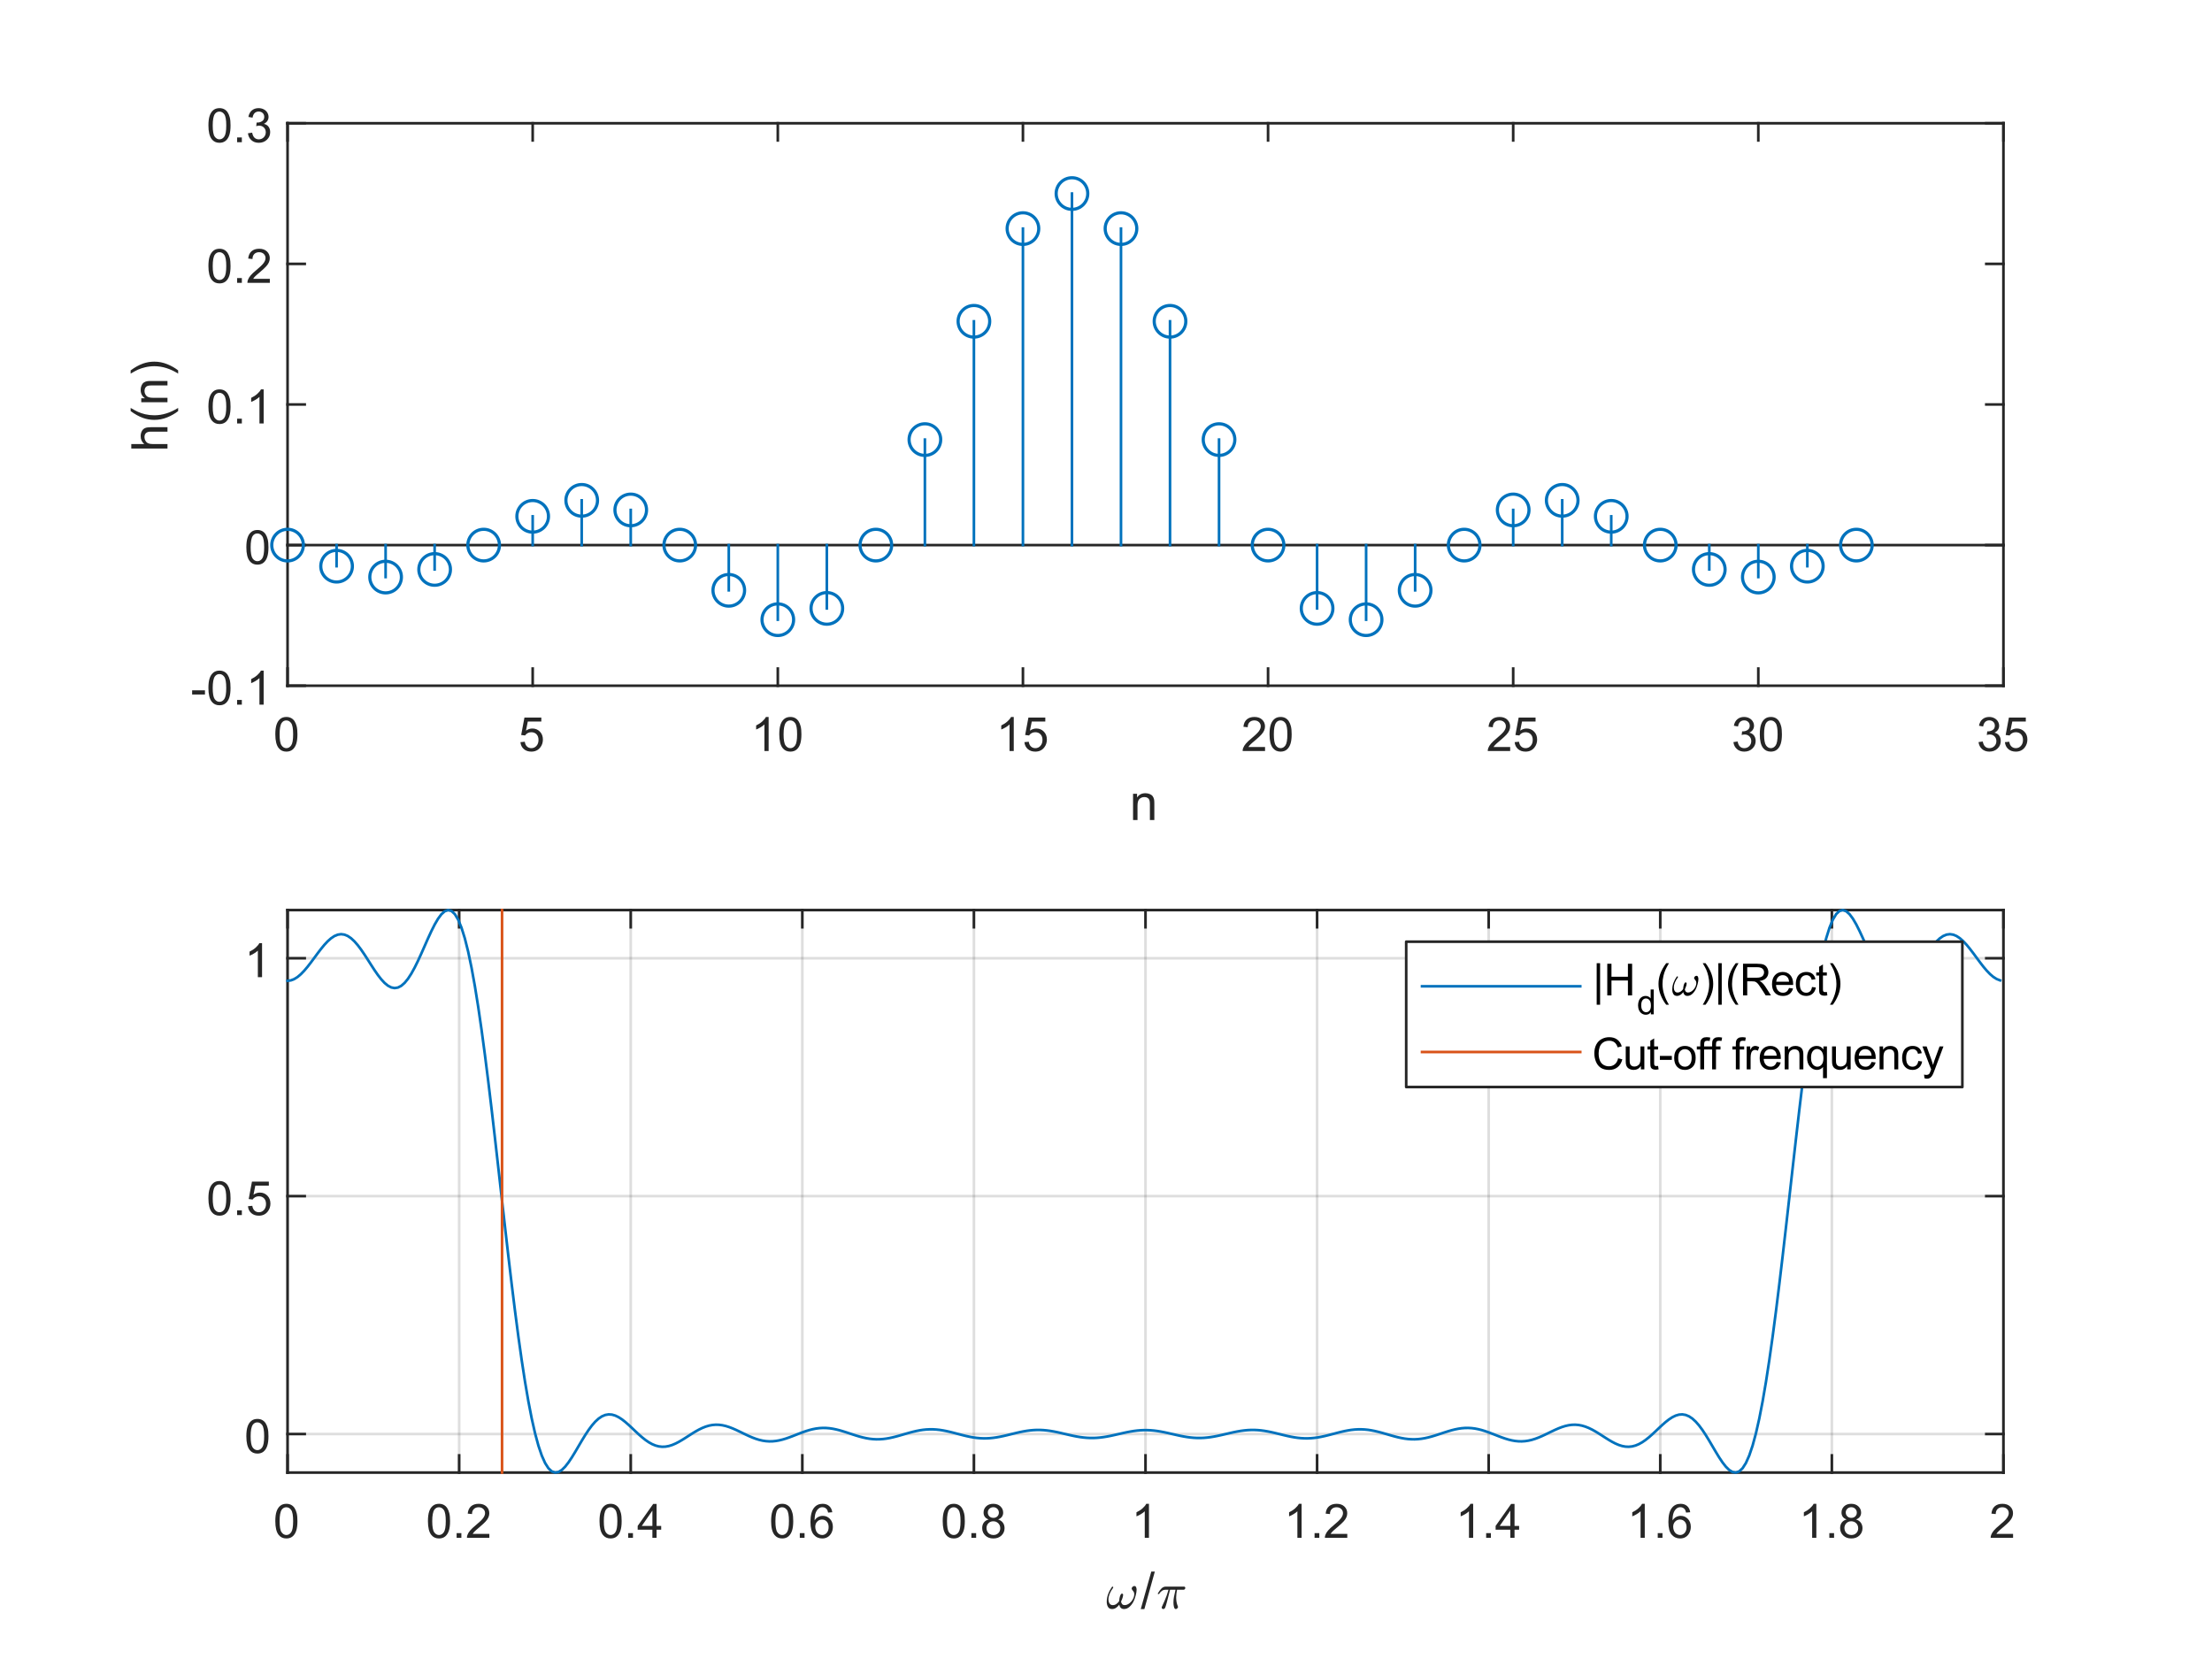 <?xml version="1.0"?>
<!DOCTYPE svg PUBLIC '-//W3C//DTD SVG 1.0//EN'
          'http://www.w3.org/TR/2001/REC-SVG-20010904/DTD/svg10.dtd'>
<svg xmlns:xlink="http://www.w3.org/1999/xlink" style="fill-opacity:1; color-rendering:auto; color-interpolation:auto; text-rendering:auto; stroke:black; stroke-linecap:square; stroke-miterlimit:10; shape-rendering:auto; stroke-opacity:1; fill:black; stroke-dasharray:none; font-weight:normal; stroke-width:1; font-family:'Dialog'; font-style:normal; stroke-linejoin:miter; font-size:12px; stroke-dashoffset:0; image-rendering:auto;" width="700" height="525" xmlns="http://www.w3.org/2000/svg"
><rect width="100%" height="100%" fill="#333333" stroke="none"/><!--Generated by the Batik Graphics2D SVG Generator--><defs id="genericDefs"
  /><g
  ><defs id="defs1"
    ><clipPath clipPathUnits="userSpaceOnUse" id="clipPath1"
      ><path d="M0 0 L700 0 L700 525 L0 525 L0 0 Z"
      /></clipPath
    ></defs
    ><g style="fill:white; stroke:white;"
    ><rect x="0" y="0" width="700" style="clip-path:url(#clipPath1); stroke:none;" height="525"
    /></g
    ><g style="fill:white; text-rendering:optimizeSpeed; color-rendering:optimizeSpeed; image-rendering:optimizeSpeed; shape-rendering:crispEdges; stroke:white; color-interpolation:sRGB;"
    ><rect x="0" width="700" height="525" y="0" style="stroke:none;"
      /><path style="stroke:none;" d="M91 217 L634 217 L634 39 L91 39 Z"
    /></g
    ><g style="fill:rgb(38,38,38); text-rendering:geometricPrecision; image-rendering:optimizeQuality; color-rendering:optimizeQuality; stroke-linejoin:round; stroke:rgb(38,38,38); color-interpolation:linearRGB; stroke-width:0.833;"
    ><line y2="39" style="fill:none;" x1="91" x2="91" y1="217"
      /><line y2="39" style="fill:none;" x1="634" x2="634" y1="217"
      /><line y2="217" style="fill:none;" x1="91" x2="96.43" y1="217"
      /><line y2="172.5" style="fill:none;" x1="91" x2="96.43" y1="172.5"
      /><line y2="128" style="fill:none;" x1="91" x2="96.43" y1="128"
      /><line y2="83.5" style="fill:none;" x1="91" x2="96.43" y1="83.5"
      /><line y2="39" style="fill:none;" x1="91" x2="96.43" y1="39"
      /><line y2="217" style="fill:none;" x1="634" x2="628.57" y1="217"
      /><line y2="172.5" style="fill:none;" x1="634" x2="628.57" y1="172.5"
      /><line y2="128" style="fill:none;" x1="634" x2="628.57" y1="128"
      /><line y2="83.5" style="fill:none;" x1="634" x2="628.57" y1="83.5"
      /><line y2="39" style="fill:none;" x1="634" x2="628.57" y1="39"
    /></g
    ><g transform="translate(86.333,217)" style="font-size:15px; fill:rgb(38,38,38); text-rendering:geometricPrecision; color-rendering:optimizeQuality; image-rendering:optimizeQuality; stroke:rgb(38,38,38); color-interpolation:linearRGB;"
    ><path style="stroke:none;" d="M-25.531 2.781 L-25.531 1.453 L-21.469 1.453 L-21.469 2.781 L-25.531 2.781 ZM-20.38 0.703 Q-20.38 -1.203 -19.989 -2.359 Q-19.599 -3.516 -18.825 -4.148 Q-18.052 -4.781 -16.88 -4.781 Q-16.02 -4.781 -15.364 -4.43 Q-14.708 -4.078 -14.286 -3.43 Q-13.864 -2.781 -13.622 -1.836 Q-13.38 -0.891 -13.38 0.703 Q-13.38 2.594 -13.771 3.758 Q-14.161 4.922 -14.935 5.555 Q-15.708 6.188 -16.88 6.188 Q-18.427 6.188 -19.317 5.062 Q-20.38 3.734 -20.38 0.703 ZM-19.02 0.703 Q-19.02 3.344 -18.403 4.219 Q-17.786 5.094 -16.88 5.094 Q-15.974 5.094 -15.356 4.219 Q-14.739 3.344 -14.739 0.703 Q-14.739 -1.953 -15.356 -2.82 Q-15.974 -3.688 -16.895 -3.688 Q-17.802 -3.688 -18.349 -2.922 Q-19.02 -1.938 -19.02 0.703 ZM-11.303 6 L-11.303 4.5 L-9.803 4.5 L-9.803 6 L-11.303 6 ZM-2.901 6 L-4.229 6 L-4.229 -2.406 Q-4.698 -1.953 -5.472 -1.492 Q-6.245 -1.031 -6.854 -0.812 L-6.854 -2.094 Q-5.761 -2.609 -4.933 -3.344 Q-4.104 -4.078 -3.761 -4.781 L-2.901 -4.781 L-2.901 6 Z"
    /></g
    ><g transform="translate(86.333,172.5)" style="font-size:15px; fill:rgb(38,38,38); text-rendering:geometricPrecision; color-rendering:optimizeQuality; image-rendering:optimizeQuality; stroke:rgb(38,38,38); color-interpolation:linearRGB;"
    ><path style="stroke:none;" d="M-8.375 0.703 Q-8.375 -1.203 -7.984 -2.359 Q-7.594 -3.516 -6.82 -4.148 Q-6.047 -4.781 -4.875 -4.781 Q-4.016 -4.781 -3.359 -4.43 Q-2.703 -4.078 -2.281 -3.43 Q-1.859 -2.781 -1.617 -1.836 Q-1.375 -0.891 -1.375 0.703 Q-1.375 2.594 -1.766 3.758 Q-2.156 4.922 -2.93 5.555 Q-3.703 6.188 -4.875 6.188 Q-6.422 6.188 -7.312 5.062 Q-8.375 3.734 -8.375 0.703 ZM-7.016 0.703 Q-7.016 3.344 -6.398 4.219 Q-5.781 5.094 -4.875 5.094 Q-3.969 5.094 -3.352 4.219 Q-2.734 3.344 -2.734 0.703 Q-2.734 -1.953 -3.352 -2.82 Q-3.969 -3.688 -4.891 -3.688 Q-5.797 -3.688 -6.344 -2.922 Q-7.016 -1.938 -7.016 0.703 Z"
    /></g
    ><g transform="translate(86.333,128)" style="font-size:15px; fill:rgb(38,38,38); text-rendering:geometricPrecision; color-rendering:optimizeQuality; image-rendering:optimizeQuality; stroke:rgb(38,38,38); color-interpolation:linearRGB;"
    ><path style="stroke:none;" d="M-20.375 0.703 Q-20.375 -1.203 -19.984 -2.359 Q-19.594 -3.516 -18.82 -4.148 Q-18.047 -4.781 -16.875 -4.781 Q-16.016 -4.781 -15.359 -4.43 Q-14.703 -4.078 -14.281 -3.43 Q-13.859 -2.781 -13.617 -1.836 Q-13.375 -0.891 -13.375 0.703 Q-13.375 2.594 -13.766 3.758 Q-14.156 4.922 -14.93 5.555 Q-15.703 6.188 -16.875 6.188 Q-18.422 6.188 -19.312 5.062 Q-20.375 3.734 -20.375 0.703 ZM-19.016 0.703 Q-19.016 3.344 -18.398 4.219 Q-17.781 5.094 -16.875 5.094 Q-15.969 5.094 -15.352 4.219 Q-14.734 3.344 -14.734 0.703 Q-14.734 -1.953 -15.352 -2.82 Q-15.969 -3.688 -16.891 -3.688 Q-17.797 -3.688 -18.344 -2.922 Q-19.016 -1.938 -19.016 0.703 ZM-11.298 6 L-11.298 4.5 L-9.798 4.5 L-9.798 6 L-11.298 6 ZM-2.897 6 L-4.225 6 L-4.225 -2.406 Q-4.693 -1.953 -5.467 -1.492 Q-6.24 -1.031 -6.85 -0.812 L-6.85 -2.094 Q-5.756 -2.609 -4.928 -3.344 Q-4.1 -4.078 -3.756 -4.781 L-2.897 -4.781 L-2.897 6 Z"
    /></g
    ><g transform="translate(86.333,83.5)" style="font-size:15px; fill:rgb(38,38,38); text-rendering:geometricPrecision; color-rendering:optimizeQuality; image-rendering:optimizeQuality; stroke:rgb(38,38,38); color-interpolation:linearRGB;"
    ><path style="stroke:none;" d="M-20.375 0.703 Q-20.375 -1.203 -19.984 -2.359 Q-19.594 -3.516 -18.82 -4.148 Q-18.047 -4.781 -16.875 -4.781 Q-16.016 -4.781 -15.359 -4.43 Q-14.703 -4.078 -14.281 -3.43 Q-13.859 -2.781 -13.617 -1.836 Q-13.375 -0.891 -13.375 0.703 Q-13.375 2.594 -13.766 3.758 Q-14.156 4.922 -14.93 5.555 Q-15.703 6.188 -16.875 6.188 Q-18.422 6.188 -19.312 5.062 Q-20.375 3.734 -20.375 0.703 ZM-19.016 0.703 Q-19.016 3.344 -18.398 4.219 Q-17.781 5.094 -16.875 5.094 Q-15.969 5.094 -15.352 4.219 Q-14.734 3.344 -14.734 0.703 Q-14.734 -1.953 -15.352 -2.82 Q-15.969 -3.688 -16.891 -3.688 Q-17.797 -3.688 -18.344 -2.922 Q-19.016 -1.938 -19.016 0.703 ZM-11.298 6 L-11.298 4.5 L-9.798 4.5 L-9.798 6 L-11.298 6 ZM-0.943 4.734 L-0.943 6 L-8.037 6 Q-8.053 5.531 -7.881 5.078 Q-7.615 4.359 -7.014 3.656 Q-6.412 2.953 -5.287 2.031 Q-3.537 0.594 -2.92 -0.242 Q-2.303 -1.078 -2.303 -1.828 Q-2.303 -2.609 -2.865 -3.148 Q-3.428 -3.688 -4.334 -3.688 Q-5.287 -3.688 -5.857 -3.117 Q-6.428 -2.547 -6.428 -1.531 L-7.787 -1.672 Q-7.646 -3.188 -6.74 -3.984 Q-5.834 -4.781 -4.303 -4.781 Q-2.756 -4.781 -1.857 -3.922 Q-0.959 -3.062 -0.959 -1.797 Q-0.959 -1.156 -1.217 -0.531 Q-1.475 0.094 -2.092 0.781 Q-2.709 1.469 -4.131 2.672 Q-5.318 3.656 -5.654 4.016 Q-5.99 4.375 -6.209 4.734 L-0.943 4.734 Z"
    /></g
    ><g transform="translate(86.333,39)" style="font-size:15px; fill:rgb(38,38,38); text-rendering:geometricPrecision; color-rendering:optimizeQuality; image-rendering:optimizeQuality; stroke:rgb(38,38,38); color-interpolation:linearRGB;"
    ><path style="stroke:none;" d="M-20.375 0.703 Q-20.375 -1.203 -19.984 -2.359 Q-19.594 -3.516 -18.82 -4.148 Q-18.047 -4.781 -16.875 -4.781 Q-16.016 -4.781 -15.359 -4.43 Q-14.703 -4.078 -14.281 -3.43 Q-13.859 -2.781 -13.617 -1.836 Q-13.375 -0.891 -13.375 0.703 Q-13.375 2.594 -13.766 3.758 Q-14.156 4.922 -14.93 5.555 Q-15.703 6.188 -16.875 6.188 Q-18.422 6.188 -19.312 5.062 Q-20.375 3.734 -20.375 0.703 ZM-19.016 0.703 Q-19.016 3.344 -18.398 4.219 Q-17.781 5.094 -16.875 5.094 Q-15.969 5.094 -15.352 4.219 Q-14.734 3.344 -14.734 0.703 Q-14.734 -1.953 -15.352 -2.82 Q-15.969 -3.688 -16.891 -3.688 Q-17.797 -3.688 -18.344 -2.922 Q-19.016 -1.938 -19.016 0.703 ZM-11.298 6 L-11.298 4.5 L-9.798 4.5 L-9.798 6 L-11.298 6 ZM-7.865 3.172 L-6.537 2.984 Q-6.318 4.109 -5.771 4.602 Q-5.225 5.094 -4.443 5.094 Q-3.506 5.094 -2.865 4.453 Q-2.225 3.812 -2.225 2.859 Q-2.225 1.953 -2.818 1.359 Q-3.412 0.766 -4.334 0.766 Q-4.709 0.766 -5.256 0.922 L-5.115 -0.234 Q-4.975 -0.219 -4.896 -0.219 Q-4.053 -0.219 -3.381 -0.664 Q-2.709 -1.109 -2.709 -2.016 Q-2.709 -2.75 -3.201 -3.227 Q-3.693 -3.703 -4.475 -3.703 Q-5.24 -3.703 -5.748 -3.219 Q-6.256 -2.734 -6.412 -1.766 L-7.725 -2 Q-7.49 -3.328 -6.631 -4.055 Q-5.771 -4.781 -4.506 -4.781 Q-3.615 -4.781 -2.881 -4.406 Q-2.147 -4.031 -1.748 -3.375 Q-1.35 -2.719 -1.35 -1.984 Q-1.35 -1.297 -1.725 -0.727 Q-2.1 -0.156 -2.834 0.188 Q-1.881 0.406 -1.357 1.094 Q-0.834 1.781 -0.834 2.828 Q-0.834 4.234 -1.857 5.211 Q-2.881 6.188 -4.443 6.188 Q-5.865 6.188 -6.795 5.344 Q-7.725 4.5 -7.865 3.172 Z"
    /></g
    ><g transform="translate(57,128) rotate(-90)" style="font-size:16.5px; fill:rgb(38,38,38); text-rendering:geometricPrecision; color-rendering:optimizeQuality; image-rendering:optimizeQuality; stroke:rgb(38,38,38); color-interpolation:linearRGB;"
    ><path style="stroke:none;" d="M-13.938 -4 L-13.938 -15.453 L-12.531 -15.453 L-12.531 -11.344 Q-11.547 -12.484 -10.047 -12.484 Q-9.125 -12.484 -8.445 -12.125 Q-7.766 -11.766 -7.477 -11.125 Q-7.188 -10.484 -7.188 -9.266 L-7.188 -4 L-8.594 -4 L-8.594 -9.266 Q-8.594 -10.312 -9.047 -10.797 Q-9.5 -11.281 -10.344 -11.281 Q-10.969 -11.281 -11.516 -10.953 Q-12.062 -10.625 -12.297 -10.07 Q-12.531 -9.516 -12.531 -8.547 L-12.531 -4 L-13.938 -4 ZM-2.091 -0.625 Q-3.263 -2.094 -4.067 -4.07 Q-4.872 -6.047 -4.872 -8.156 Q-4.872 -10.016 -4.263 -11.719 Q-3.56 -13.688 -2.091 -15.656 L-1.091 -15.656 Q-2.028 -14.031 -2.341 -13.328 Q-2.81 -12.25 -3.091 -11.078 Q-3.419 -9.625 -3.419 -8.141 Q-3.419 -4.391 -1.091 -0.625 L-2.091 -0.625 ZM0.706 -4 L0.706 -12.297 L1.972 -12.297 L1.972 -11.125 Q2.878 -12.484 4.612 -12.484 Q5.362 -12.484 5.987 -12.219 Q6.612 -11.953 6.925 -11.516 Q7.237 -11.078 7.362 -10.469 Q7.44 -10.078 7.44 -9.109 L7.44 -4 L6.034 -4 L6.034 -9.047 Q6.034 -9.906 5.87 -10.336 Q5.706 -10.766 5.292 -11.016 Q4.878 -11.266 4.315 -11.266 Q3.409 -11.266 2.76 -10.695 Q2.112 -10.125 2.112 -8.531 L2.112 -4 L0.706 -4 ZM10.787 -0.625 L9.771 -0.625 Q12.115 -4.391 12.115 -8.141 Q12.115 -9.609 11.771 -11.062 Q11.506 -12.234 11.037 -13.312 Q10.724 -14.016 9.771 -15.656 L10.787 -15.656 Q12.256 -13.688 12.959 -11.719 Q13.553 -10.016 13.553 -8.156 Q13.553 -6.047 12.748 -4.07 Q11.943 -2.094 10.787 -0.625 Z"
    /></g
    ><g style="stroke-linecap:butt; fill:rgb(38,38,38); text-rendering:geometricPrecision; image-rendering:optimizeQuality; color-rendering:optimizeQuality; stroke-linejoin:round; stroke:rgb(38,38,38); color-interpolation:linearRGB; stroke-width:0.833;"
    ><line y2="172.5" style="fill:none;" x1="91" x2="634" y1="172.5"
    /></g
    ><g transform="translate(91,172.5)" style="stroke-linecap:butt; fill:rgb(0,114,189); text-rendering:geometricPrecision; color-rendering:optimizeQuality; image-rendering:optimizeQuality; color-interpolation:linearRGB; stroke:rgb(0,114,189);"
    ><circle r="5" style="fill:none;" cx="0" cy="0"
      /><circle r="5" style="fill:none;" cx="0" transform="translate(15.514,6.677)" cy="0"
      /><circle r="5" style="fill:none;" cx="0" transform="translate(31.029,10.118)" cy="0"
      /><circle r="5" style="fill:none;" cx="0" transform="translate(46.543,7.705)" cy="0"
      /><circle r="5" style="fill:none;" cx="0" transform="translate(62.057,0)" cy="0"
      /><circle r="5" style="fill:none;" cx="0" transform="translate(77.571,-9.105)" cy="0"
      /><circle r="5" style="fill:none;" cx="0" transform="translate(93.086,-14.165)" cy="0"
      /><circle r="5" style="fill:none;" cx="0" transform="translate(108.6,-11.129)" cy="0"
      /><circle r="5" style="fill:none;" cx="0" transform="translate(124.114,0)" cy="0"
      /><circle r="5" style="fill:none;" cx="0" transform="translate(139.629,14.309)" cy="0"
      /><circle r="5" style="fill:none;" cx="0" transform="translate(155.143,23.608)" cy="0"
      /><circle r="5" style="fill:none;" cx="0" transform="translate(170.657,20.032)" cy="0"
      /><circle r="5" style="fill:none;" cx="0" transform="translate(186.171,0)" cy="0"
      /><circle r="5" style="fill:none;" cx="0" transform="translate(201.686,-33.387)" cy="0"
      /><circle r="5" style="fill:none;" cx="0" transform="translate(217.2,-70.824)" cy="0"
      /><circle r="5" style="fill:none;" cx="0" transform="translate(232.714,-100.16)" cy="0"
      /><circle r="5" style="fill:none;" cx="0" transform="translate(248.229,-111.25)" cy="0"
      /><circle r="5" style="fill:none;" cx="0" transform="translate(263.743,-100.16)" cy="0"
      /><circle r="5" style="fill:none;" cx="0" transform="translate(279.257,-70.824)" cy="0"
      /><circle r="5" style="fill:none;" cx="0" transform="translate(294.771,-33.387)" cy="0"
      /><circle r="5" style="fill:none;" cx="0" transform="translate(310.286,0)" cy="0"
      /><circle r="5" style="fill:none;" cx="0" transform="translate(325.8,20.032)" cy="0"
      /><circle r="5" style="fill:none;" cx="0" transform="translate(341.314,23.608)" cy="0"
      /><circle r="5" style="fill:none;" cx="0" transform="translate(356.829,14.309)" cy="0"
      /><circle r="5" style="fill:none;" cx="0" transform="translate(372.343,0)" cy="0"
      /><circle r="5" style="fill:none;" cx="0" transform="translate(387.857,-11.129)" cy="0"
      /><circle r="5" style="fill:none;" cx="0" transform="translate(403.371,-14.165)" cy="0"
      /><circle r="5" style="fill:none;" cx="0" transform="translate(418.886,-9.105)" cy="0"
      /><circle r="5" style="fill:none;" cx="0" transform="translate(434.4,0)" cy="0"
      /><circle r="5" style="fill:none;" cx="0" transform="translate(449.914,7.705)" cy="0"
      /><circle r="5" style="fill:none;" cx="0" transform="translate(465.429,10.118)" cy="0"
      /><circle r="5" style="fill:none;" cx="0" transform="translate(480.943,6.677)" cy="0"
      /><circle r="5" style="fill:none;" cx="0" transform="translate(496.457,0)" cy="0"
      /><line transform="translate(-91,-172.5)" x1="91" x2="91" y1="172.5" style="fill:none; stroke-linejoin:round; stroke-width:0.833;" y2="172.5"
      /><line transform="translate(-91,-172.5)" x1="106.514" x2="106.514" y1="172.5" style="fill:none; stroke-linejoin:round; stroke-width:0.833;" y2="179.177"
      /><line transform="translate(-91,-172.5)" x1="122.029" x2="122.029" y1="172.5" style="fill:none; stroke-linejoin:round; stroke-width:0.833;" y2="182.618"
      /><line transform="translate(-91,-172.5)" x1="137.543" x2="137.543" y1="172.5" style="fill:none; stroke-linejoin:round; stroke-width:0.833;" y2="180.205"
      /><line transform="translate(-91,-172.5)" x1="153.057" x2="153.057" y1="172.5" style="fill:none; stroke-linejoin:round; stroke-width:0.833;" y2="172.5"
      /><line transform="translate(-91,-172.5)" x1="168.571" x2="168.571" y1="172.5" style="fill:none; stroke-linejoin:round; stroke-width:0.833;" y2="163.394"
      /><line transform="translate(-91,-172.5)" x1="184.086" x2="184.086" y1="172.5" style="fill:none; stroke-linejoin:round; stroke-width:0.833;" y2="158.335"
      /><line transform="translate(-91,-172.5)" x1="199.6" x2="199.6" y1="172.5" style="fill:none; stroke-linejoin:round; stroke-width:0.833;" y2="161.371"
      /><line transform="translate(-91,-172.5)" x1="215.114" x2="215.114" y1="172.5" style="fill:none; stroke-linejoin:round; stroke-width:0.833;" y2="172.5"
      /><line transform="translate(-91,-172.5)" x1="230.629" x2="230.629" y1="172.5" style="fill:none; stroke-linejoin:round; stroke-width:0.833;" y2="186.809"
      /><line transform="translate(-91,-172.5)" x1="246.143" x2="246.143" y1="172.5" style="fill:none; stroke-linejoin:round; stroke-width:0.833;" y2="196.108"
      /><line transform="translate(-91,-172.5)" x1="261.657" x2="261.657" y1="172.5" style="fill:none; stroke-linejoin:round; stroke-width:0.833;" y2="192.532"
      /><line transform="translate(-91,-172.5)" x1="277.171" x2="277.171" y1="172.5" style="fill:none; stroke-linejoin:round; stroke-width:0.833;" y2="172.5"
      /><line transform="translate(-91,-172.5)" x1="292.686" x2="292.686" y1="172.5" style="fill:none; stroke-linejoin:round; stroke-width:0.833;" y2="139.113"
      /><line transform="translate(-91,-172.5)" x1="308.2" x2="308.2" y1="172.5" style="fill:none; stroke-linejoin:round; stroke-width:0.833;" y2="101.676"
      /><line transform="translate(-91,-172.5)" x1="323.714" x2="323.714" y1="172.5" style="fill:none; stroke-linejoin:round; stroke-width:0.833;" y2="72.34"
      /><line transform="translate(-91,-172.5)" x1="339.229" x2="339.229" y1="172.5" style="fill:none; stroke-linejoin:round; stroke-width:0.833;" y2="61.25"
      /><line transform="translate(-91,-172.5)" x1="354.743" x2="354.743" y1="172.5" style="fill:none; stroke-linejoin:round; stroke-width:0.833;" y2="72.34"
      /><line transform="translate(-91,-172.5)" x1="370.257" x2="370.257" y1="172.5" style="fill:none; stroke-linejoin:round; stroke-width:0.833;" y2="101.676"
      /><line transform="translate(-91,-172.5)" x1="385.771" x2="385.771" y1="172.5" style="fill:none; stroke-linejoin:round; stroke-width:0.833;" y2="139.113"
      /><line transform="translate(-91,-172.5)" x1="401.286" x2="401.286" y1="172.5" style="fill:none; stroke-linejoin:round; stroke-width:0.833;" y2="172.5"
      /><line transform="translate(-91,-172.5)" x1="416.8" x2="416.8" y1="172.5" style="fill:none; stroke-linejoin:round; stroke-width:0.833;" y2="192.532"
      /><line transform="translate(-91,-172.5)" x1="432.314" x2="432.314" y1="172.5" style="fill:none; stroke-linejoin:round; stroke-width:0.833;" y2="196.108"
      /><line transform="translate(-91,-172.5)" x1="447.829" x2="447.829" y1="172.5" style="fill:none; stroke-linejoin:round; stroke-width:0.833;" y2="186.809"
      /><line transform="translate(-91,-172.5)" x1="463.343" x2="463.343" y1="172.5" style="fill:none; stroke-linejoin:round; stroke-width:0.833;" y2="172.5"
      /><line transform="translate(-91,-172.5)" x1="478.857" x2="478.857" y1="172.5" style="fill:none; stroke-linejoin:round; stroke-width:0.833;" y2="161.371"
      /><line transform="translate(-91,-172.5)" x1="494.371" x2="494.371" y1="172.5" style="fill:none; stroke-linejoin:round; stroke-width:0.833;" y2="158.335"
      /><line transform="translate(-91,-172.5)" x1="509.886" x2="509.886" y1="172.5" style="fill:none; stroke-linejoin:round; stroke-width:0.833;" y2="163.394"
      /><line transform="translate(-91,-172.5)" x1="525.4" x2="525.4" y1="172.5" style="fill:none; stroke-linejoin:round; stroke-width:0.833;" y2="172.5"
      /><line transform="translate(-91,-172.5)" x1="540.914" x2="540.914" y1="172.5" style="fill:none; stroke-linejoin:round; stroke-width:0.833;" y2="180.205"
      /><line transform="translate(-91,-172.5)" x1="556.429" x2="556.429" y1="172.5" style="fill:none; stroke-linejoin:round; stroke-width:0.833;" y2="182.618"
      /><line transform="translate(-91,-172.5)" x1="571.943" x2="571.943" y1="172.5" style="fill:none; stroke-linejoin:round; stroke-width:0.833;" y2="179.177"
      /><line transform="translate(-91,-172.5)" x1="587.457" x2="587.457" y1="172.5" style="fill:none; stroke-linejoin:round; stroke-width:0.833;" y2="172.5"
    /></g
    ><g style="fill:rgb(38,38,38); text-rendering:geometricPrecision; image-rendering:optimizeQuality; color-rendering:optimizeQuality; stroke-linejoin:round; stroke:rgb(38,38,38); color-interpolation:linearRGB; stroke-width:0.833;"
    ><line y2="217" style="fill:none;" x1="91" x2="634" y1="217"
      /><line y2="39" style="fill:none;" x1="91" x2="634" y1="39"
      /><line y2="211.57" style="fill:none;" x1="91" x2="91" y1="217"
      /><line y2="211.57" style="fill:none;" x1="168.571" x2="168.571" y1="217"
      /><line y2="211.57" style="fill:none;" x1="246.143" x2="246.143" y1="217"
      /><line y2="211.57" style="fill:none;" x1="323.714" x2="323.714" y1="217"
      /><line y2="211.57" style="fill:none;" x1="401.286" x2="401.286" y1="217"
      /><line y2="211.57" style="fill:none;" x1="478.857" x2="478.857" y1="217"
      /><line y2="211.57" style="fill:none;" x1="556.429" x2="556.429" y1="217"
      /><line y2="211.57" style="fill:none;" x1="634" x2="634" y1="217"
      /><line y2="44.43" style="fill:none;" x1="91" x2="91" y1="39"
      /><line y2="44.43" style="fill:none;" x1="168.571" x2="168.571" y1="39"
      /><line y2="44.43" style="fill:none;" x1="246.143" x2="246.143" y1="39"
      /><line y2="44.43" style="fill:none;" x1="323.714" x2="323.714" y1="39"
      /><line y2="44.43" style="fill:none;" x1="401.286" x2="401.286" y1="39"
      /><line y2="44.43" style="fill:none;" x1="478.857" x2="478.857" y1="39"
      /><line y2="44.43" style="fill:none;" x1="556.429" x2="556.429" y1="39"
      /><line y2="44.43" style="fill:none;" x1="634" x2="634" y1="39"
    /></g
    ><g transform="translate(91,221.667)" style="font-size:15px; fill:rgb(38,38,38); text-rendering:geometricPrecision; color-rendering:optimizeQuality; image-rendering:optimizeQuality; stroke:rgb(38,38,38); color-interpolation:linearRGB;"
    ><path style="stroke:none;" d="M-3.875 10.703 Q-3.875 8.797 -3.484 7.641 Q-3.094 6.484 -2.32 5.852 Q-1.547 5.219 -0.375 5.219 Q0.484 5.219 1.141 5.57 Q1.797 5.922 2.219 6.57 Q2.641 7.219 2.883 8.164 Q3.125 9.109 3.125 10.703 Q3.125 12.594 2.734 13.758 Q2.344 14.922 1.57 15.555 Q0.797 16.188 -0.375 16.188 Q-1.922 16.188 -2.812 15.062 Q-3.875 13.734 -3.875 10.703 ZM-2.516 10.703 Q-2.516 13.344 -1.898 14.219 Q-1.281 15.094 -0.375 15.094 Q0.531 15.094 1.148 14.219 Q1.766 13.344 1.766 10.703 Q1.766 8.047 1.148 7.18 Q0.531 6.312 -0.391 6.312 Q-1.297 6.312 -1.844 7.078 Q-2.516 8.062 -2.516 10.703 Z"
    /></g
    ><g transform="translate(168.571,221.667)" style="font-size:15px; fill:rgb(38,38,38); text-rendering:geometricPrecision; color-rendering:optimizeQuality; image-rendering:optimizeQuality; stroke:rgb(38,38,38); color-interpolation:linearRGB;"
    ><path style="stroke:none;" d="M-3.875 13.188 L-2.5 13.062 Q-2.344 14.078 -1.781 14.586 Q-1.219 15.094 -0.422 15.094 Q0.531 15.094 1.188 14.375 Q1.844 13.656 1.844 12.484 Q1.844 11.344 1.211 10.695 Q0.578 10.047 -0.453 10.047 Q-1.094 10.047 -1.602 10.336 Q-2.109 10.625 -2.406 11.078 L-3.641 10.922 L-2.609 5.406 L2.734 5.406 L2.734 6.672 L-1.547 6.672 L-2.125 9.547 Q-1.156 8.875 -0.094 8.875 Q1.312 8.875 2.273 9.852 Q3.234 10.828 3.234 12.359 Q3.234 13.812 2.391 14.875 Q1.359 16.188 -0.422 16.188 Q-1.891 16.188 -2.82 15.367 Q-3.75 14.547 -3.875 13.188 Z"
    /></g
    ><g transform="translate(246.143,221.667)" style="font-size:15px; fill:rgb(38,38,38); text-rendering:geometricPrecision; color-rendering:optimizeQuality; image-rendering:optimizeQuality; stroke:rgb(38,38,38); color-interpolation:linearRGB;"
    ><path style="stroke:none;" d="M-2.906 16 L-4.234 16 L-4.234 7.594 Q-4.703 8.047 -5.477 8.508 Q-6.25 8.969 -6.859 9.188 L-6.859 7.906 Q-5.766 7.391 -4.938 6.656 Q-4.109 5.922 -3.766 5.219 L-2.906 5.219 L-2.906 16 ZM0.467 10.703 Q0.467 8.797 0.858 7.641 Q1.248 6.484 2.022 5.852 Q2.795 5.219 3.967 5.219 Q4.827 5.219 5.483 5.57 Q6.139 5.922 6.561 6.57 Q6.983 7.219 7.225 8.164 Q7.467 9.109 7.467 10.703 Q7.467 12.594 7.077 13.758 Q6.686 14.922 5.913 15.555 Q5.139 16.188 3.967 16.188 Q2.42 16.188 1.53 15.062 Q0.467 13.734 0.467 10.703 ZM1.827 10.703 Q1.827 13.344 2.444 14.219 Q3.061 15.094 3.967 15.094 Q4.873 15.094 5.491 14.219 Q6.108 13.344 6.108 10.703 Q6.108 8.047 5.491 7.18 Q4.873 6.312 3.952 6.312 Q3.045 6.312 2.498 7.078 Q1.827 8.062 1.827 10.703 Z"
    /></g
    ><g transform="translate(323.714,221.667)" style="font-size:15px; fill:rgb(38,38,38); text-rendering:geometricPrecision; color-rendering:optimizeQuality; image-rendering:optimizeQuality; stroke:rgb(38,38,38); color-interpolation:linearRGB;"
    ><path style="stroke:none;" d="M-2.906 16 L-4.234 16 L-4.234 7.594 Q-4.703 8.047 -5.477 8.508 Q-6.25 8.969 -6.859 9.188 L-6.859 7.906 Q-5.766 7.391 -4.938 6.656 Q-4.109 5.922 -3.766 5.219 L-2.906 5.219 L-2.906 16 ZM0.467 13.188 L1.842 13.062 Q1.998 14.078 2.561 14.586 Q3.123 15.094 3.92 15.094 Q4.873 15.094 5.53 14.375 Q6.186 13.656 6.186 12.484 Q6.186 11.344 5.553 10.695 Q4.92 10.047 3.889 10.047 Q3.248 10.047 2.741 10.336 Q2.233 10.625 1.936 11.078 L0.702 10.922 L1.733 5.406 L7.077 5.406 L7.077 6.672 L2.795 6.672 L2.217 9.547 Q3.186 8.875 4.248 8.875 Q5.655 8.875 6.616 9.852 Q7.577 10.828 7.577 12.359 Q7.577 13.812 6.733 14.875 Q5.702 16.188 3.92 16.188 Q2.452 16.188 1.522 15.367 Q0.592 14.547 0.467 13.188 Z"
    /></g
    ><g transform="translate(401.286,221.667)" style="font-size:15px; fill:rgb(38,38,38); text-rendering:geometricPrecision; color-rendering:optimizeQuality; image-rendering:optimizeQuality; stroke:rgb(38,38,38); color-interpolation:linearRGB;"
    ><path style="stroke:none;" d="M-0.953 14.734 L-0.953 16 L-8.047 16 Q-8.062 15.531 -7.891 15.078 Q-7.625 14.359 -7.023 13.656 Q-6.422 12.953 -5.297 12.031 Q-3.547 10.594 -2.93 9.758 Q-2.312 8.922 -2.312 8.172 Q-2.312 7.391 -2.875 6.852 Q-3.438 6.312 -4.344 6.312 Q-5.297 6.312 -5.867 6.883 Q-6.438 7.453 -6.438 8.469 L-7.797 8.328 Q-7.656 6.812 -6.75 6.016 Q-5.844 5.219 -4.312 5.219 Q-2.766 5.219 -1.867 6.078 Q-0.969 6.938 -0.969 8.203 Q-0.969 8.844 -1.227 9.469 Q-1.484 10.094 -2.102 10.781 Q-2.719 11.469 -4.141 12.672 Q-5.328 13.656 -5.664 14.016 Q-6 14.375 -6.219 14.734 L-0.953 14.734 ZM0.467 10.703 Q0.467 8.797 0.858 7.641 Q1.248 6.484 2.022 5.852 Q2.795 5.219 3.967 5.219 Q4.827 5.219 5.483 5.57 Q6.139 5.922 6.561 6.57 Q6.983 7.219 7.225 8.164 Q7.467 9.109 7.467 10.703 Q7.467 12.594 7.077 13.758 Q6.686 14.922 5.913 15.555 Q5.139 16.188 3.967 16.188 Q2.42 16.188 1.53 15.062 Q0.467 13.734 0.467 10.703 ZM1.827 10.703 Q1.827 13.344 2.444 14.219 Q3.061 15.094 3.967 15.094 Q4.873 15.094 5.491 14.219 Q6.108 13.344 6.108 10.703 Q6.108 8.047 5.491 7.18 Q4.873 6.312 3.952 6.312 Q3.045 6.312 2.498 7.078 Q1.827 8.062 1.827 10.703 Z"
    /></g
    ><g transform="translate(478.857,221.667)" style="font-size:15px; fill:rgb(38,38,38); text-rendering:geometricPrecision; color-rendering:optimizeQuality; image-rendering:optimizeQuality; stroke:rgb(38,38,38); color-interpolation:linearRGB;"
    ><path style="stroke:none;" d="M-0.953 14.734 L-0.953 16 L-8.047 16 Q-8.062 15.531 -7.891 15.078 Q-7.625 14.359 -7.023 13.656 Q-6.422 12.953 -5.297 12.031 Q-3.547 10.594 -2.93 9.758 Q-2.312 8.922 -2.312 8.172 Q-2.312 7.391 -2.875 6.852 Q-3.438 6.312 -4.344 6.312 Q-5.297 6.312 -5.867 6.883 Q-6.438 7.453 -6.438 8.469 L-7.797 8.328 Q-7.656 6.812 -6.75 6.016 Q-5.844 5.219 -4.312 5.219 Q-2.766 5.219 -1.867 6.078 Q-0.969 6.938 -0.969 8.203 Q-0.969 8.844 -1.227 9.469 Q-1.484 10.094 -2.102 10.781 Q-2.719 11.469 -4.141 12.672 Q-5.328 13.656 -5.664 14.016 Q-6 14.375 -6.219 14.734 L-0.953 14.734 ZM0.467 13.188 L1.842 13.062 Q1.998 14.078 2.561 14.586 Q3.123 15.094 3.92 15.094 Q4.873 15.094 5.53 14.375 Q6.186 13.656 6.186 12.484 Q6.186 11.344 5.553 10.695 Q4.92 10.047 3.889 10.047 Q3.248 10.047 2.741 10.336 Q2.233 10.625 1.936 11.078 L0.702 10.922 L1.733 5.406 L7.077 5.406 L7.077 6.672 L2.795 6.672 L2.217 9.547 Q3.186 8.875 4.248 8.875 Q5.655 8.875 6.616 9.852 Q7.577 10.828 7.577 12.359 Q7.577 13.812 6.733 14.875 Q5.702 16.188 3.92 16.188 Q2.452 16.188 1.522 15.367 Q0.592 14.547 0.467 13.188 Z"
    /></g
    ><g transform="translate(556.429,221.667)" style="font-size:15px; fill:rgb(38,38,38); text-rendering:geometricPrecision; color-rendering:optimizeQuality; image-rendering:optimizeQuality; stroke:rgb(38,38,38); color-interpolation:linearRGB;"
    ><path style="stroke:none;" d="M-7.875 13.172 L-6.547 12.984 Q-6.328 14.109 -5.781 14.602 Q-5.234 15.094 -4.453 15.094 Q-3.516 15.094 -2.875 14.453 Q-2.234 13.812 -2.234 12.859 Q-2.234 11.953 -2.828 11.359 Q-3.422 10.766 -4.344 10.766 Q-4.719 10.766 -5.266 10.922 L-5.125 9.766 Q-4.984 9.781 -4.906 9.781 Q-4.062 9.781 -3.391 9.336 Q-2.719 8.891 -2.719 7.984 Q-2.719 7.25 -3.211 6.773 Q-3.703 6.297 -4.484 6.297 Q-5.25 6.297 -5.758 6.781 Q-6.266 7.266 -6.422 8.234 L-7.734 8 Q-7.5 6.672 -6.641 5.945 Q-5.781 5.219 -4.516 5.219 Q-3.625 5.219 -2.891 5.594 Q-2.156 5.969 -1.758 6.625 Q-1.359 7.281 -1.359 8.016 Q-1.359 8.703 -1.734 9.273 Q-2.109 9.844 -2.844 10.188 Q-1.891 10.406 -1.367 11.094 Q-0.844 11.781 -0.844 12.828 Q-0.844 14.234 -1.867 15.211 Q-2.891 16.188 -4.453 16.188 Q-5.875 16.188 -6.805 15.344 Q-7.734 14.5 -7.875 13.172 ZM0.467 10.703 Q0.467 8.797 0.858 7.641 Q1.248 6.484 2.022 5.852 Q2.795 5.219 3.967 5.219 Q4.827 5.219 5.483 5.57 Q6.139 5.922 6.561 6.57 Q6.983 7.219 7.225 8.164 Q7.467 9.109 7.467 10.703 Q7.467 12.594 7.077 13.758 Q6.686 14.922 5.913 15.555 Q5.139 16.188 3.967 16.188 Q2.42 16.188 1.53 15.062 Q0.467 13.734 0.467 10.703 ZM1.827 10.703 Q1.827 13.344 2.444 14.219 Q3.061 15.094 3.967 15.094 Q4.873 15.094 5.491 14.219 Q6.108 13.344 6.108 10.703 Q6.108 8.047 5.491 7.18 Q4.873 6.312 3.952 6.312 Q3.045 6.312 2.498 7.078 Q1.827 8.062 1.827 10.703 Z"
    /></g
    ><g transform="translate(634,221.667)" style="font-size:15px; fill:rgb(38,38,38); text-rendering:geometricPrecision; color-rendering:optimizeQuality; image-rendering:optimizeQuality; stroke:rgb(38,38,38); color-interpolation:linearRGB;"
    ><path style="stroke:none;" d="M-7.875 13.172 L-6.547 12.984 Q-6.328 14.109 -5.781 14.602 Q-5.234 15.094 -4.453 15.094 Q-3.516 15.094 -2.875 14.453 Q-2.234 13.812 -2.234 12.859 Q-2.234 11.953 -2.828 11.359 Q-3.422 10.766 -4.344 10.766 Q-4.719 10.766 -5.266 10.922 L-5.125 9.766 Q-4.984 9.781 -4.906 9.781 Q-4.062 9.781 -3.391 9.336 Q-2.719 8.891 -2.719 7.984 Q-2.719 7.25 -3.211 6.773 Q-3.703 6.297 -4.484 6.297 Q-5.25 6.297 -5.758 6.781 Q-6.266 7.266 -6.422 8.234 L-7.734 8 Q-7.5 6.672 -6.641 5.945 Q-5.781 5.219 -4.516 5.219 Q-3.625 5.219 -2.891 5.594 Q-2.156 5.969 -1.758 6.625 Q-1.359 7.281 -1.359 8.016 Q-1.359 8.703 -1.734 9.273 Q-2.109 9.844 -2.844 10.188 Q-1.891 10.406 -1.367 11.094 Q-0.844 11.781 -0.844 12.828 Q-0.844 14.234 -1.867 15.211 Q-2.891 16.188 -4.453 16.188 Q-5.875 16.188 -6.805 15.344 Q-7.734 14.5 -7.875 13.172 ZM0.467 13.188 L1.842 13.062 Q1.998 14.078 2.561 14.586 Q3.123 15.094 3.92 15.094 Q4.873 15.094 5.53 14.375 Q6.186 13.656 6.186 12.484 Q6.186 11.344 5.553 10.695 Q4.92 10.047 3.889 10.047 Q3.248 10.047 2.741 10.336 Q2.233 10.625 1.936 11.078 L0.702 10.922 L1.733 5.406 L7.077 5.406 L7.077 6.672 L2.795 6.672 L2.217 9.547 Q3.186 8.875 4.248 8.875 Q5.655 8.875 6.616 9.852 Q7.577 10.828 7.577 12.359 Q7.577 13.812 6.733 14.875 Q5.702 16.188 3.92 16.188 Q2.452 16.188 1.522 15.367 Q0.592 14.547 0.467 13.188 Z"
    /></g
    ><g transform="translate(362.5,242.5)" style="font-size:16.5px; fill:rgb(38,38,38); text-rendering:geometricPrecision; color-rendering:optimizeQuality; image-rendering:optimizeQuality; stroke:rgb(38,38,38); color-interpolation:linearRGB;"
    ><path style="stroke:none;" d="M-3.938 17 L-3.938 8.703 L-2.672 8.703 L-2.672 9.875 Q-1.766 8.516 -0.031 8.516 Q0.719 8.516 1.344 8.781 Q1.969 9.047 2.281 9.484 Q2.594 9.922 2.719 10.531 Q2.797 10.922 2.797 11.891 L2.797 17 L1.391 17 L1.391 11.953 Q1.391 11.094 1.227 10.664 Q1.062 10.234 0.648 9.984 Q0.234 9.734 -0.328 9.734 Q-1.234 9.734 -1.883 10.305 Q-2.531 10.875 -2.531 12.469 L-2.531 17 L-3.938 17 Z"
    /></g
    ><g style="fill:white; text-rendering:optimizeSpeed; color-rendering:optimizeSpeed; image-rendering:optimizeSpeed; shape-rendering:crispEdges; stroke:white; color-interpolation:sRGB;"
    ><path style="stroke:none;" d="M91 466 L634 466 L634 288 L91 288 Z"
    /></g
    ><g style="stroke-linecap:butt; fill-opacity:0.149; fill:rgb(38,38,38); text-rendering:geometricPrecision; image-rendering:optimizeQuality; color-rendering:optimizeQuality; stroke-linejoin:round; stroke:rgb(38,38,38); color-interpolation:linearRGB; stroke-width:0.833; stroke-opacity:0.149;"
    ><line y2="288" style="fill:none;" x1="91" x2="91" y1="466"
      /><line y2="288" style="fill:none;" x1="145.3" x2="145.3" y1="466"
      /><line y2="288" style="fill:none;" x1="199.6" x2="199.6" y1="466"
      /><line y2="288" style="fill:none;" x1="253.9" x2="253.9" y1="466"
      /><line y2="288" style="fill:none;" x1="308.2" x2="308.2" y1="466"
      /><line y2="288" style="fill:none;" x1="362.5" x2="362.5" y1="466"
      /><line y2="288" style="fill:none;" x1="416.8" x2="416.8" y1="466"
      /><line y2="288" style="fill:none;" x1="471.1" x2="471.1" y1="466"
      /><line y2="288" style="fill:none;" x1="525.4" x2="525.4" y1="466"
      /><line y2="288" style="fill:none;" x1="579.7" x2="579.7" y1="466"
      /><line y2="288" style="fill:none;" x1="634" x2="634" y1="466"
      /><line y2="453.807" style="fill:none;" x1="634" x2="91" y1="453.807"
      /><line y2="378.523" style="fill:none;" x1="634" x2="91" y1="378.523"
      /><line y2="303.239" style="fill:none;" x1="634" x2="91" y1="303.239"
      /><line x1="91" x2="634" y1="466" style="stroke-linecap:square; fill-opacity:1; fill:none; stroke-opacity:1;" y2="466"
      /><line x1="91" x2="634" y1="288" style="stroke-linecap:square; fill-opacity:1; fill:none; stroke-opacity:1;" y2="288"
      /><line x1="91" x2="91" y1="466" style="stroke-linecap:square; fill-opacity:1; fill:none; stroke-opacity:1;" y2="460.57"
      /><line x1="145.3" x2="145.3" y1="466" style="stroke-linecap:square; fill-opacity:1; fill:none; stroke-opacity:1;" y2="460.57"
      /><line x1="199.6" x2="199.6" y1="466" style="stroke-linecap:square; fill-opacity:1; fill:none; stroke-opacity:1;" y2="460.57"
      /><line x1="253.9" x2="253.9" y1="466" style="stroke-linecap:square; fill-opacity:1; fill:none; stroke-opacity:1;" y2="460.57"
      /><line x1="308.2" x2="308.2" y1="466" style="stroke-linecap:square; fill-opacity:1; fill:none; stroke-opacity:1;" y2="460.57"
      /><line x1="362.5" x2="362.5" y1="466" style="stroke-linecap:square; fill-opacity:1; fill:none; stroke-opacity:1;" y2="460.57"
      /><line x1="416.8" x2="416.8" y1="466" style="stroke-linecap:square; fill-opacity:1; fill:none; stroke-opacity:1;" y2="460.57"
      /><line x1="471.1" x2="471.1" y1="466" style="stroke-linecap:square; fill-opacity:1; fill:none; stroke-opacity:1;" y2="460.57"
      /><line x1="525.4" x2="525.4" y1="466" style="stroke-linecap:square; fill-opacity:1; fill:none; stroke-opacity:1;" y2="460.57"
      /><line x1="579.7" x2="579.7" y1="466" style="stroke-linecap:square; fill-opacity:1; fill:none; stroke-opacity:1;" y2="460.57"
      /><line x1="634" x2="634" y1="466" style="stroke-linecap:square; fill-opacity:1; fill:none; stroke-opacity:1;" y2="460.57"
      /><line x1="91" x2="91" y1="288" style="stroke-linecap:square; fill-opacity:1; fill:none; stroke-opacity:1;" y2="293.43"
      /><line x1="145.3" x2="145.3" y1="288" style="stroke-linecap:square; fill-opacity:1; fill:none; stroke-opacity:1;" y2="293.43"
      /><line x1="199.6" x2="199.6" y1="288" style="stroke-linecap:square; fill-opacity:1; fill:none; stroke-opacity:1;" y2="293.43"
      /><line x1="253.9" x2="253.9" y1="288" style="stroke-linecap:square; fill-opacity:1; fill:none; stroke-opacity:1;" y2="293.43"
      /><line x1="308.2" x2="308.2" y1="288" style="stroke-linecap:square; fill-opacity:1; fill:none; stroke-opacity:1;" y2="293.43"
      /><line x1="362.5" x2="362.5" y1="288" style="stroke-linecap:square; fill-opacity:1; fill:none; stroke-opacity:1;" y2="293.43"
      /><line x1="416.8" x2="416.8" y1="288" style="stroke-linecap:square; fill-opacity:1; fill:none; stroke-opacity:1;" y2="293.43"
      /><line x1="471.1" x2="471.1" y1="288" style="stroke-linecap:square; fill-opacity:1; fill:none; stroke-opacity:1;" y2="293.43"
      /><line x1="525.4" x2="525.4" y1="288" style="stroke-linecap:square; fill-opacity:1; fill:none; stroke-opacity:1;" y2="293.43"
      /><line x1="579.7" x2="579.7" y1="288" style="stroke-linecap:square; fill-opacity:1; fill:none; stroke-opacity:1;" y2="293.43"
      /><line x1="634" x2="634" y1="288" style="stroke-linecap:square; fill-opacity:1; fill:none; stroke-opacity:1;" y2="293.43"
    /></g
    ><g transform="translate(91,470.667)" style="font-size:15px; fill:rgb(38,38,38); text-rendering:geometricPrecision; color-rendering:optimizeQuality; image-rendering:optimizeQuality; stroke:rgb(38,38,38); color-interpolation:linearRGB;"
    ><path style="stroke:none;" d="M-3.875 10.703 Q-3.875 8.797 -3.484 7.641 Q-3.094 6.484 -2.32 5.852 Q-1.547 5.219 -0.375 5.219 Q0.484 5.219 1.141 5.57 Q1.797 5.922 2.219 6.57 Q2.641 7.219 2.883 8.164 Q3.125 9.109 3.125 10.703 Q3.125 12.594 2.734 13.758 Q2.344 14.922 1.57 15.555 Q0.797 16.188 -0.375 16.188 Q-1.922 16.188 -2.812 15.062 Q-3.875 13.734 -3.875 10.703 ZM-2.516 10.703 Q-2.516 13.344 -1.898 14.219 Q-1.281 15.094 -0.375 15.094 Q0.531 15.094 1.148 14.219 Q1.766 13.344 1.766 10.703 Q1.766 8.047 1.148 7.18 Q0.531 6.312 -0.391 6.312 Q-1.297 6.312 -1.844 7.078 Q-2.516 8.062 -2.516 10.703 Z"
    /></g
    ><g transform="translate(145.3,470.667)" style="font-size:15px; fill:rgb(38,38,38); text-rendering:geometricPrecision; color-rendering:optimizeQuality; image-rendering:optimizeQuality; stroke:rgb(38,38,38); color-interpolation:linearRGB;"
    ><path style="stroke:none;" d="M-9.875 10.703 Q-9.875 8.797 -9.484 7.641 Q-9.094 6.484 -8.32 5.852 Q-7.547 5.219 -6.375 5.219 Q-5.516 5.219 -4.859 5.57 Q-4.203 5.922 -3.781 6.57 Q-3.359 7.219 -3.117 8.164 Q-2.875 9.109 -2.875 10.703 Q-2.875 12.594 -3.266 13.758 Q-3.656 14.922 -4.43 15.555 Q-5.203 16.188 -6.375 16.188 Q-7.922 16.188 -8.812 15.062 Q-9.875 13.734 -9.875 10.703 ZM-8.516 10.703 Q-8.516 13.344 -7.898 14.219 Q-7.281 15.094 -6.375 15.094 Q-5.469 15.094 -4.852 14.219 Q-4.234 13.344 -4.234 10.703 Q-4.234 8.047 -4.852 7.18 Q-5.469 6.312 -6.391 6.312 Q-7.297 6.312 -7.844 7.078 Q-8.516 8.062 -8.516 10.703 ZM-0.798 16 L-0.798 14.5 L0.702 14.5 L0.702 16 L-0.798 16 ZM9.557 14.734 L9.557 16 L2.463 16 Q2.447 15.531 2.619 15.078 Q2.885 14.359 3.486 13.656 Q4.088 12.953 5.213 12.031 Q6.963 10.594 7.58 9.758 Q8.197 8.922 8.197 8.172 Q8.197 7.391 7.635 6.852 Q7.072 6.312 6.166 6.312 Q5.213 6.312 4.643 6.883 Q4.072 7.453 4.072 8.469 L2.713 8.328 Q2.853 6.812 3.76 6.016 Q4.666 5.219 6.197 5.219 Q7.744 5.219 8.643 6.078 Q9.541 6.938 9.541 8.203 Q9.541 8.844 9.283 9.469 Q9.025 10.094 8.408 10.781 Q7.791 11.469 6.369 12.672 Q5.182 13.656 4.846 14.016 Q4.51 14.375 4.291 14.734 L9.557 14.734 Z"
    /></g
    ><g transform="translate(199.6,470.667)" style="font-size:15px; fill:rgb(38,38,38); text-rendering:geometricPrecision; color-rendering:optimizeQuality; image-rendering:optimizeQuality; stroke:rgb(38,38,38); color-interpolation:linearRGB;"
    ><path style="stroke:none;" d="M-9.875 10.703 Q-9.875 8.797 -9.484 7.641 Q-9.094 6.484 -8.32 5.852 Q-7.547 5.219 -6.375 5.219 Q-5.516 5.219 -4.859 5.57 Q-4.203 5.922 -3.781 6.57 Q-3.359 7.219 -3.117 8.164 Q-2.875 9.109 -2.875 10.703 Q-2.875 12.594 -3.266 13.758 Q-3.656 14.922 -4.43 15.555 Q-5.203 16.188 -6.375 16.188 Q-7.922 16.188 -8.812 15.062 Q-9.875 13.734 -9.875 10.703 ZM-8.516 10.703 Q-8.516 13.344 -7.898 14.219 Q-7.281 15.094 -6.375 15.094 Q-5.469 15.094 -4.852 14.219 Q-4.234 13.344 -4.234 10.703 Q-4.234 8.047 -4.852 7.18 Q-5.469 6.312 -6.391 6.312 Q-7.297 6.312 -7.844 7.078 Q-8.516 8.062 -8.516 10.703 ZM-0.798 16 L-0.798 14.5 L0.702 14.5 L0.702 16 L-0.798 16 ZM6.854 16 L6.854 13.422 L2.197 13.422 L2.197 12.219 L7.104 5.266 L8.182 5.266 L8.182 12.219 L9.635 12.219 L9.635 13.422 L8.182 13.422 L8.182 16 L6.854 16 ZM6.854 12.219 L6.854 7.375 L3.494 12.219 L6.854 12.219 Z"
    /></g
    ><g transform="translate(253.9,470.667)" style="font-size:15px; fill:rgb(38,38,38); text-rendering:geometricPrecision; color-rendering:optimizeQuality; image-rendering:optimizeQuality; stroke:rgb(38,38,38); color-interpolation:linearRGB;"
    ><path style="stroke:none;" d="M-9.875 10.703 Q-9.875 8.797 -9.484 7.641 Q-9.094 6.484 -8.32 5.852 Q-7.547 5.219 -6.375 5.219 Q-5.516 5.219 -4.859 5.57 Q-4.203 5.922 -3.781 6.57 Q-3.359 7.219 -3.117 8.164 Q-2.875 9.109 -2.875 10.703 Q-2.875 12.594 -3.266 13.758 Q-3.656 14.922 -4.43 15.555 Q-5.203 16.188 -6.375 16.188 Q-7.922 16.188 -8.812 15.062 Q-9.875 13.734 -9.875 10.703 ZM-8.516 10.703 Q-8.516 13.344 -7.898 14.219 Q-7.281 15.094 -6.375 15.094 Q-5.469 15.094 -4.852 14.219 Q-4.234 13.344 -4.234 10.703 Q-4.234 8.047 -4.852 7.18 Q-5.469 6.312 -6.391 6.312 Q-7.297 6.312 -7.844 7.078 Q-8.516 8.062 -8.516 10.703 ZM-0.798 16 L-0.798 14.5 L0.702 14.5 L0.702 16 L-0.798 16 ZM9.479 7.891 L8.166 8 Q7.994 7.219 7.666 6.859 Q7.135 6.297 6.354 6.297 Q5.713 6.297 5.244 6.656 Q4.619 7.109 4.26 7.977 Q3.9 8.844 3.885 10.469 Q4.354 9.734 5.049 9.383 Q5.744 9.031 6.494 9.031 Q7.807 9.031 8.736 10 Q9.666 10.969 9.666 12.516 Q9.666 13.531 9.229 14.398 Q8.791 15.266 8.033 15.727 Q7.275 16.188 6.307 16.188 Q4.65 16.188 3.611 14.977 Q2.572 13.766 2.572 10.969 Q2.572 7.859 3.728 6.453 Q4.729 5.219 6.432 5.219 Q7.697 5.219 8.502 5.93 Q9.307 6.641 9.479 7.891 ZM4.088 12.516 Q4.088 13.203 4.377 13.828 Q4.666 14.453 5.189 14.773 Q5.713 15.094 6.275 15.094 Q7.119 15.094 7.721 14.422 Q8.322 13.75 8.322 12.594 Q8.322 11.484 7.729 10.844 Q7.135 10.203 6.229 10.203 Q5.338 10.203 4.713 10.844 Q4.088 11.484 4.088 12.516 Z"
    /></g
    ><g transform="translate(308.2,470.667)" style="font-size:15px; fill:rgb(38,38,38); text-rendering:geometricPrecision; color-rendering:optimizeQuality; image-rendering:optimizeQuality; stroke:rgb(38,38,38); color-interpolation:linearRGB;"
    ><path style="stroke:none;" d="M-9.875 10.703 Q-9.875 8.797 -9.484 7.641 Q-9.094 6.484 -8.32 5.852 Q-7.547 5.219 -6.375 5.219 Q-5.516 5.219 -4.859 5.57 Q-4.203 5.922 -3.781 6.57 Q-3.359 7.219 -3.117 8.164 Q-2.875 9.109 -2.875 10.703 Q-2.875 12.594 -3.266 13.758 Q-3.656 14.922 -4.43 15.555 Q-5.203 16.188 -6.375 16.188 Q-7.922 16.188 -8.812 15.062 Q-9.875 13.734 -9.875 10.703 ZM-8.516 10.703 Q-8.516 13.344 -7.898 14.219 Q-7.281 15.094 -6.375 15.094 Q-5.469 15.094 -4.852 14.219 Q-4.234 13.344 -4.234 10.703 Q-4.234 8.047 -4.852 7.18 Q-5.469 6.312 -6.391 6.312 Q-7.297 6.312 -7.844 7.078 Q-8.516 8.062 -8.516 10.703 ZM-0.798 16 L-0.798 14.5 L0.702 14.5 L0.702 16 L-0.798 16 ZM4.666 10.172 Q3.838 9.875 3.447 9.32 Q3.057 8.766 3.057 7.984 Q3.057 6.812 3.893 6.016 Q4.729 5.219 6.135 5.219 Q7.541 5.219 8.4 6.039 Q9.26 6.859 9.26 8.031 Q9.26 8.766 8.861 9.32 Q8.463 9.875 7.666 10.172 Q8.666 10.5 9.182 11.219 Q9.697 11.938 9.697 12.938 Q9.697 14.312 8.721 15.25 Q7.744 16.188 6.15 16.188 Q4.572 16.188 3.596 15.242 Q2.619 14.297 2.619 12.891 Q2.619 11.844 3.15 11.141 Q3.682 10.438 4.666 10.172 ZM4.4 7.938 Q4.4 8.703 4.893 9.188 Q5.385 9.672 6.166 9.672 Q6.932 9.672 7.416 9.195 Q7.9 8.719 7.9 8.016 Q7.9 7.297 7.4 6.797 Q6.9 6.297 6.15 6.297 Q5.4 6.297 4.9 6.781 Q4.4 7.266 4.4 7.938 ZM3.978 12.906 Q3.978 13.469 4.244 13.992 Q4.51 14.516 5.033 14.805 Q5.557 15.094 6.166 15.094 Q7.119 15.094 7.729 14.492 Q8.338 13.891 8.338 12.953 Q8.338 12 7.705 11.375 Q7.072 10.75 6.119 10.75 Q5.197 10.75 4.588 11.367 Q3.978 11.984 3.978 12.906 Z"
    /></g
    ><g transform="translate(362.5,470.667)" style="font-size:15px; fill:rgb(38,38,38); text-rendering:geometricPrecision; color-rendering:optimizeQuality; image-rendering:optimizeQuality; stroke:rgb(38,38,38); color-interpolation:linearRGB;"
    ><path style="stroke:none;" d="M1.094 16 L-0.234 16 L-0.234 7.594 Q-0.703 8.047 -1.477 8.508 Q-2.25 8.969 -2.859 9.188 L-2.859 7.906 Q-1.766 7.391 -0.938 6.656 Q-0.109 5.922 0.234 5.219 L1.094 5.219 L1.094 16 Z"
    /></g
    ><g transform="translate(416.8,470.667)" style="font-size:15px; fill:rgb(38,38,38); text-rendering:geometricPrecision; color-rendering:optimizeQuality; image-rendering:optimizeQuality; stroke:rgb(38,38,38); color-interpolation:linearRGB;"
    ><path style="stroke:none;" d="M-4.906 16 L-6.234 16 L-6.234 7.594 Q-6.703 8.047 -7.477 8.508 Q-8.25 8.969 -8.859 9.188 L-8.859 7.906 Q-7.766 7.391 -6.938 6.656 Q-6.109 5.922 -5.766 5.219 L-4.906 5.219 L-4.906 16 ZM-0.798 16 L-0.798 14.5 L0.702 14.5 L0.702 16 L-0.798 16 ZM9.557 14.734 L9.557 16 L2.463 16 Q2.447 15.531 2.619 15.078 Q2.885 14.359 3.486 13.656 Q4.088 12.953 5.213 12.031 Q6.963 10.594 7.58 9.758 Q8.197 8.922 8.197 8.172 Q8.197 7.391 7.635 6.852 Q7.072 6.312 6.166 6.312 Q5.213 6.312 4.643 6.883 Q4.072 7.453 4.072 8.469 L2.713 8.328 Q2.853 6.812 3.76 6.016 Q4.666 5.219 6.197 5.219 Q7.744 5.219 8.643 6.078 Q9.541 6.938 9.541 8.203 Q9.541 8.844 9.283 9.469 Q9.025 10.094 8.408 10.781 Q7.791 11.469 6.369 12.672 Q5.182 13.656 4.846 14.016 Q4.51 14.375 4.291 14.734 L9.557 14.734 Z"
    /></g
    ><g transform="translate(471.1,470.667)" style="font-size:15px; fill:rgb(38,38,38); text-rendering:geometricPrecision; color-rendering:optimizeQuality; image-rendering:optimizeQuality; stroke:rgb(38,38,38); color-interpolation:linearRGB;"
    ><path style="stroke:none;" d="M-4.906 16 L-6.234 16 L-6.234 7.594 Q-6.703 8.047 -7.477 8.508 Q-8.25 8.969 -8.859 9.188 L-8.859 7.906 Q-7.766 7.391 -6.938 6.656 Q-6.109 5.922 -5.766 5.219 L-4.906 5.219 L-4.906 16 ZM-0.798 16 L-0.798 14.5 L0.702 14.5 L0.702 16 L-0.798 16 ZM6.854 16 L6.854 13.422 L2.197 13.422 L2.197 12.219 L7.104 5.266 L8.182 5.266 L8.182 12.219 L9.635 12.219 L9.635 13.422 L8.182 13.422 L8.182 16 L6.854 16 ZM6.854 12.219 L6.854 7.375 L3.494 12.219 L6.854 12.219 Z"
    /></g
    ><g transform="translate(525.4,470.667)" style="font-size:15px; fill:rgb(38,38,38); text-rendering:geometricPrecision; color-rendering:optimizeQuality; image-rendering:optimizeQuality; stroke:rgb(38,38,38); color-interpolation:linearRGB;"
    ><path style="stroke:none;" d="M-4.906 16 L-6.234 16 L-6.234 7.594 Q-6.703 8.047 -7.477 8.508 Q-8.25 8.969 -8.859 9.188 L-8.859 7.906 Q-7.766 7.391 -6.938 6.656 Q-6.109 5.922 -5.766 5.219 L-4.906 5.219 L-4.906 16 ZM-0.798 16 L-0.798 14.5 L0.702 14.5 L0.702 16 L-0.798 16 ZM9.479 7.891 L8.166 8 Q7.994 7.219 7.666 6.859 Q7.135 6.297 6.354 6.297 Q5.713 6.297 5.244 6.656 Q4.619 7.109 4.26 7.977 Q3.9 8.844 3.885 10.469 Q4.354 9.734 5.049 9.383 Q5.744 9.031 6.494 9.031 Q7.807 9.031 8.736 10 Q9.666 10.969 9.666 12.516 Q9.666 13.531 9.229 14.398 Q8.791 15.266 8.033 15.727 Q7.275 16.188 6.307 16.188 Q4.65 16.188 3.611 14.977 Q2.572 13.766 2.572 10.969 Q2.572 7.859 3.728 6.453 Q4.729 5.219 6.432 5.219 Q7.697 5.219 8.502 5.93 Q9.307 6.641 9.479 7.891 ZM4.088 12.516 Q4.088 13.203 4.377 13.828 Q4.666 14.453 5.189 14.773 Q5.713 15.094 6.275 15.094 Q7.119 15.094 7.721 14.422 Q8.322 13.75 8.322 12.594 Q8.322 11.484 7.729 10.844 Q7.135 10.203 6.229 10.203 Q5.338 10.203 4.713 10.844 Q4.088 11.484 4.088 12.516 Z"
    /></g
    ><g transform="translate(579.7,470.667)" style="font-size:15px; fill:rgb(38,38,38); text-rendering:geometricPrecision; color-rendering:optimizeQuality; image-rendering:optimizeQuality; stroke:rgb(38,38,38); color-interpolation:linearRGB;"
    ><path style="stroke:none;" d="M-4.906 16 L-6.234 16 L-6.234 7.594 Q-6.703 8.047 -7.477 8.508 Q-8.25 8.969 -8.859 9.188 L-8.859 7.906 Q-7.766 7.391 -6.938 6.656 Q-6.109 5.922 -5.766 5.219 L-4.906 5.219 L-4.906 16 ZM-0.798 16 L-0.798 14.5 L0.702 14.5 L0.702 16 L-0.798 16 ZM4.666 10.172 Q3.838 9.875 3.447 9.32 Q3.057 8.766 3.057 7.984 Q3.057 6.812 3.893 6.016 Q4.729 5.219 6.135 5.219 Q7.541 5.219 8.4 6.039 Q9.26 6.859 9.26 8.031 Q9.26 8.766 8.861 9.32 Q8.463 9.875 7.666 10.172 Q8.666 10.5 9.182 11.219 Q9.697 11.938 9.697 12.938 Q9.697 14.312 8.721 15.25 Q7.744 16.188 6.15 16.188 Q4.572 16.188 3.596 15.242 Q2.619 14.297 2.619 12.891 Q2.619 11.844 3.15 11.141 Q3.682 10.438 4.666 10.172 ZM4.4 7.938 Q4.4 8.703 4.893 9.188 Q5.385 9.672 6.166 9.672 Q6.932 9.672 7.416 9.195 Q7.9 8.719 7.9 8.016 Q7.9 7.297 7.4 6.797 Q6.9 6.297 6.15 6.297 Q5.4 6.297 4.9 6.781 Q4.4 7.266 4.4 7.938 ZM3.978 12.906 Q3.978 13.469 4.244 13.992 Q4.51 14.516 5.033 14.805 Q5.557 15.094 6.166 15.094 Q7.119 15.094 7.729 14.492 Q8.338 13.891 8.338 12.953 Q8.338 12 7.705 11.375 Q7.072 10.75 6.119 10.75 Q5.197 10.75 4.588 11.367 Q3.978 11.984 3.978 12.906 Z"
    /></g
    ><g transform="translate(634,470.667)" style="font-size:15px; fill:rgb(38,38,38); text-rendering:geometricPrecision; color-rendering:optimizeQuality; image-rendering:optimizeQuality; stroke:rgb(38,38,38); color-interpolation:linearRGB;"
    ><path style="stroke:none;" d="M3.047 14.734 L3.047 16 L-4.047 16 Q-4.062 15.531 -3.891 15.078 Q-3.625 14.359 -3.023 13.656 Q-2.422 12.953 -1.297 12.031 Q0.453 10.594 1.07 9.758 Q1.688 8.922 1.688 8.172 Q1.688 7.391 1.125 6.852 Q0.562 6.312 -0.344 6.312 Q-1.297 6.312 -1.867 6.883 Q-2.438 7.453 -2.438 8.469 L-3.797 8.328 Q-3.656 6.812 -2.75 6.016 Q-1.844 5.219 -0.312 5.219 Q1.234 5.219 2.133 6.078 Q3.031 6.938 3.031 8.203 Q3.031 8.844 2.773 9.469 Q2.516 10.094 1.898 10.781 Q1.281 11.469 -0.141 12.672 Q-1.328 13.656 -1.664 14.016 Q-2 14.375 -2.219 14.734 L3.047 14.734 Z"
    /></g
    ><g transform="translate(350,509)" style="font-size:16.5px; fill:rgb(38,38,38); text-rendering:geometricPrecision; image-rendering:optimizeQuality; color-rendering:optimizeQuality; font-family:'mwa_cmmi10'; stroke:rgb(38,38,38); color-interpolation:linearRGB;"
    ><path style="stroke:none;" d="M1.938 0.188 Q1.031 0.188 0.633 -0.484 Q0.234 -1.156 0.234 -2.109 Q0.234 -2.75 0.344 -3.352 Q0.453 -3.953 0.688 -4.578 Q0.922 -5.203 1.219 -5.742 Q1.516 -6.281 1.875 -6.797 Q1.953 -6.906 2.062 -6.906 Q2.172 -6.906 2.234 -6.844 Q2.297 -6.781 2.297 -6.688 Q2.297 -6.609 2.25 -6.531 Q0.781 -4.531 0.781 -2.828 Q0.781 -2.094 1.125 -1.57 Q1.469 -1.047 2.156 -1.047 Q2.766 -1.047 3.273 -1.398 Q3.781 -1.75 4.156 -2.297 Q4.156 -2.578 4.258 -3.172 Q4.359 -3.766 4.562 -4.227 Q4.766 -4.688 5.062 -4.688 Q5.422 -4.688 5.422 -4.266 Q5.422 -4.016 5.32 -3.633 Q5.219 -3.25 5.086 -2.922 Q4.953 -2.594 4.766 -2.188 Q4.953 -1.047 5.906 -1.047 Q6.469 -1.047 7.023 -1.367 Q7.578 -1.688 8.008 -2.203 Q8.438 -2.719 8.688 -3.32 Q8.938 -3.922 8.938 -4.469 Q8.938 -4.953 8.781 -5.219 Q8.625 -5.484 8.375 -5.781 Q8.125 -6.078 8.125 -6.266 Q8.125 -6.578 8.391 -6.836 Q8.656 -7.094 8.969 -7.094 Q9.359 -7.094 9.523 -6.734 Q9.688 -6.375 9.688 -5.922 Q9.688 -5.188 9.391 -4.07 Q9.094 -2.953 8.719 -2.219 Q8.203 -1.203 7.43 -0.508 Q6.656 0.188 5.688 0.188 Q5.062 0.188 4.688 -0.188 Q4.312 -0.562 4.203 -1.203 Q3.75 -0.578 3.18 -0.195 Q2.609 0.188 1.938 0.188 Z"
    /></g
    ><g transform="translate(361,509)" style="font-size:16.5px; fill:rgb(38,38,38); text-rendering:geometricPrecision; color-rendering:optimizeQuality; image-rendering:optimizeQuality; stroke:rgb(38,38,38); color-interpolation:linearRGB;"
    ><path style="stroke:none;" d="M0 0.203 L3.328 -11.656 L4.453 -11.656 L1.141 0.203 L0 0.203 Z"
    /></g
    ><g transform="translate(366,509)" style="font-size:16.5px; fill:rgb(38,38,38); text-rendering:geometricPrecision; image-rendering:optimizeQuality; color-rendering:optimizeQuality; font-family:'mwb_cmmi10'; stroke:rgb(38,38,38); color-interpolation:linearRGB;"
    ><path style="stroke:none;" d="M1.625 -0.281 Q1.625 -0.359 1.688 -0.531 Q2.125 -1.469 2.516 -2.359 Q2.906 -3.25 3.211 -4.102 Q3.516 -4.953 3.781 -5.906 L2.75 -5.906 Q2.172 -5.906 1.664 -5.539 Q1.156 -5.172 0.812 -4.609 Q0.781 -4.547 0.719 -4.547 L0.531 -4.547 Q0.391 -4.547 0.391 -4.703 Q0.391 -4.734 0.422 -4.797 Q0.938 -5.688 1.539 -6.297 Q2.141 -6.906 2.891 -6.906 L8.688 -6.906 Q8.859 -6.906 8.977 -6.797 Q9.094 -6.688 9.094 -6.5 Q9.094 -6.266 8.922 -6.086 Q8.75 -5.906 8.516 -5.906 L6.484 -5.906 Q6.219 -4.656 6.203 -3.453 Q6.203 -1.922 6.734 -0.672 Q6.781 -0.578 6.781 -0.484 Q6.781 -0.312 6.68 -0.164 Q6.578 -0.016 6.422 0.086 Q6.266 0.188 6.078 0.188 Q5.656 0.188 5.5 -0.508 Q5.344 -1.203 5.344 -1.844 Q5.344 -2.766 5.5 -3.609 Q5.656 -4.453 6 -5.906 L4.266 -5.906 Q3 -0.781 2.734 -0.266 Q2.516 0.188 2.109 0.188 Q1.922 0.188 1.773 0.055 Q1.625 -0.078 1.625 -0.281 Z"
    /></g
    ><g style="fill:rgb(38,38,38); text-rendering:geometricPrecision; image-rendering:optimizeQuality; color-rendering:optimizeQuality; stroke-linejoin:round; stroke:rgb(38,38,38); color-interpolation:linearRGB; stroke-width:0.833;"
    ><line y2="288" style="fill:none;" x1="91" x2="91" y1="466"
      /><line y2="288" style="fill:none;" x1="634" x2="634" y1="466"
      /><line y2="453.807" style="fill:none;" x1="91" x2="96.43" y1="453.807"
      /><line y2="378.523" style="fill:none;" x1="91" x2="96.43" y1="378.523"
      /><line y2="303.239" style="fill:none;" x1="91" x2="96.43" y1="303.239"
      /><line y2="453.807" style="fill:none;" x1="634" x2="628.57" y1="453.807"
      /><line y2="378.523" style="fill:none;" x1="634" x2="628.57" y1="378.523"
      /><line y2="303.239" style="fill:none;" x1="634" x2="628.57" y1="303.239"
    /></g
    ><g transform="translate(86.333,453.807)" style="font-size:15px; fill:rgb(38,38,38); text-rendering:geometricPrecision; color-rendering:optimizeQuality; image-rendering:optimizeQuality; stroke:rgb(38,38,38); color-interpolation:linearRGB;"
    ><path style="stroke:none;" d="M-8.375 0.703 Q-8.375 -1.203 -7.984 -2.359 Q-7.594 -3.516 -6.82 -4.148 Q-6.047 -4.781 -4.875 -4.781 Q-4.016 -4.781 -3.359 -4.43 Q-2.703 -4.078 -2.281 -3.43 Q-1.859 -2.781 -1.617 -1.836 Q-1.375 -0.891 -1.375 0.703 Q-1.375 2.594 -1.766 3.758 Q-2.156 4.922 -2.93 5.555 Q-3.703 6.188 -4.875 6.188 Q-6.422 6.188 -7.312 5.062 Q-8.375 3.734 -8.375 0.703 ZM-7.016 0.703 Q-7.016 3.344 -6.398 4.219 Q-5.781 5.094 -4.875 5.094 Q-3.969 5.094 -3.352 4.219 Q-2.734 3.344 -2.734 0.703 Q-2.734 -1.953 -3.352 -2.82 Q-3.969 -3.688 -4.891 -3.688 Q-5.797 -3.688 -6.344 -2.922 Q-7.016 -1.938 -7.016 0.703 Z"
    /></g
    ><g transform="translate(86.333,378.523)" style="font-size:15px; fill:rgb(38,38,38); text-rendering:geometricPrecision; color-rendering:optimizeQuality; image-rendering:optimizeQuality; stroke:rgb(38,38,38); color-interpolation:linearRGB;"
    ><path style="stroke:none;" d="M-20.375 0.703 Q-20.375 -1.203 -19.984 -2.359 Q-19.594 -3.516 -18.82 -4.148 Q-18.047 -4.781 -16.875 -4.781 Q-16.016 -4.781 -15.359 -4.43 Q-14.703 -4.078 -14.281 -3.43 Q-13.859 -2.781 -13.617 -1.836 Q-13.375 -0.891 -13.375 0.703 Q-13.375 2.594 -13.766 3.758 Q-14.156 4.922 -14.93 5.555 Q-15.703 6.188 -16.875 6.188 Q-18.422 6.188 -19.312 5.062 Q-20.375 3.734 -20.375 0.703 ZM-19.016 0.703 Q-19.016 3.344 -18.398 4.219 Q-17.781 5.094 -16.875 5.094 Q-15.969 5.094 -15.352 4.219 Q-14.734 3.344 -14.734 0.703 Q-14.734 -1.953 -15.352 -2.82 Q-15.969 -3.688 -16.891 -3.688 Q-17.797 -3.688 -18.344 -2.922 Q-19.016 -1.938 -19.016 0.703 ZM-11.298 6 L-11.298 4.5 L-9.798 4.5 L-9.798 6 L-11.298 6 ZM-7.865 3.188 L-6.49 3.062 Q-6.334 4.078 -5.771 4.586 Q-5.209 5.094 -4.412 5.094 Q-3.459 5.094 -2.803 4.375 Q-2.147 3.656 -2.147 2.484 Q-2.147 1.344 -2.779 0.695 Q-3.412 0.047 -4.443 0.047 Q-5.084 0.047 -5.592 0.336 Q-6.1 0.625 -6.396 1.078 L-7.631 0.922 L-6.6 -4.594 L-1.256 -4.594 L-1.256 -3.328 L-5.537 -3.328 L-6.115 -0.453 Q-5.146 -1.125 -4.084 -1.125 Q-2.678 -1.125 -1.717 -0.148 Q-0.756 0.828 -0.756 2.359 Q-0.756 3.812 -1.6 4.875 Q-2.631 6.188 -4.412 6.188 Q-5.881 6.188 -6.811 5.367 Q-7.74 4.547 -7.865 3.188 Z"
    /></g
    ><g transform="translate(86.333,303.239)" style="font-size:15px; fill:rgb(38,38,38); text-rendering:geometricPrecision; color-rendering:optimizeQuality; image-rendering:optimizeQuality; stroke:rgb(38,38,38); color-interpolation:linearRGB;"
    ><path style="stroke:none;" d="M-3.406 6 L-4.734 6 L-4.734 -2.406 Q-5.203 -1.953 -5.977 -1.492 Q-6.75 -1.031 -7.359 -0.812 L-7.359 -2.094 Q-6.266 -2.609 -5.438 -3.344 Q-4.609 -4.078 -4.266 -4.781 L-3.406 -4.781 L-3.406 6 Z"
    /></g
    ><g style="stroke-linecap:butt; fill:rgb(0,114,189); text-rendering:geometricPrecision; image-rendering:optimizeQuality; color-rendering:optimizeQuality; stroke-linejoin:round; stroke:rgb(0,114,189); color-interpolation:linearRGB; stroke-width:0.833;"
    ><path d="M91 310.38 L92.058 310.242 L93.117 309.832 L94.175 309.165 L95.234 308.266 L96.292 307.168 L97.351 305.912 L98.409 304.544 L99.468 303.115 L100.526 301.68 L101.585 300.293 L102.643 299.006 L103.702 297.87 L104.76 296.93 L105.819 296.224 L106.877 295.782 L107.936 295.625 L108.994 295.765 L110.053 296.201 L111.111 296.922 L112.17 297.908 L113.228 299.125 L114.287 300.533 L115.345 302.083 L116.403 303.72 L117.462 305.383 L118.52 307.01 L119.579 308.536 L120.637 309.901 L121.696 311.046 L122.754 311.919 L123.813 312.476 L124.871 312.683 L125.93 312.517 L126.988 311.968 L128.047 311.037 L129.105 309.743 L130.164 308.115 L131.222 306.198 L132.281 304.05 L133.339 301.738 L134.398 299.341 L135.456 296.948 L136.515 294.651 L137.573 292.548 L138.632 290.736 L139.69 289.313 L140.749 288.372 L141.807 288 L142.865 288.274 L143.924 289.261 L144.982 291.015 L146.041 293.573 L147.099 296.959 L148.158 301.179 L149.216 306.22 L150.275 312.054 L151.333 318.635 L152.392 325.902 L153.45 333.779 L154.509 342.175 L155.567 350.991 L156.626 360.118 L157.684 369.44 L158.743 378.84 L159.801 388.197 L160.86 397.395 L161.918 406.318 L162.977 414.862 L164.035 422.929 L165.094 430.434 L166.152 437.303 L167.21 443.478 L168.269 448.917 L169.327 453.59 L170.386 457.488 L171.444 460.615 L172.503 462.989 L173.561 464.645 L174.62 465.63 L175.678 466 L176.737 465.823 L177.795 465.173 L178.854 464.128 L179.912 462.772 L180.971 461.187 L182.029 459.455 L183.088 457.653 L184.146 455.855 L185.205 454.126 L186.263 452.524 L187.322 451.099 L188.38 449.887 L189.439 448.918 L190.497 448.209 L191.556 447.768 L192.614 447.591 L193.673 447.668 L194.731 447.978 L195.79 448.495 L196.848 449.186 L197.906 450.015 L198.965 450.943 L200.023 451.929 L201.082 452.934 L202.14 453.918 L203.199 454.847 L204.257 455.688 L205.316 456.414 L206.374 457.005 L207.433 457.444 L208.491 457.723 L209.55 457.839 L210.608 457.795 L211.667 457.6 L212.725 457.268 L213.784 456.818 L214.842 456.271 L215.901 455.652 L216.959 454.988 L218.018 454.305 L219.076 453.629 L220.135 452.985 L221.193 452.398 L222.251 451.885 L223.31 451.465 L224.368 451.149 L225.427 450.945 L226.485 450.858 L227.544 450.887 L228.602 451.026 L229.661 451.266 L230.719 451.596 L231.778 452 L232.836 452.46 L233.895 452.958 L234.953 453.473 L236.012 453.985 L237.07 454.476 L238.129 454.927 L239.187 455.322 L240.246 455.649 L241.304 455.896 L242.363 456.057 L243.421 456.128 L244.48 456.109 L245.538 456.002 L246.596 455.814 L247.655 455.554 L248.713 455.234 L249.772 454.867 L250.83 454.469 L251.889 454.055 L252.947 453.64 L254.006 453.242 L255.064 452.874 L256.123 452.55 L257.181 452.281 L258.24 452.075 L259.298 451.941 L260.357 451.88 L261.415 451.894 L262.474 451.98 L263.532 452.135 L264.591 452.35 L265.649 452.617 L266.708 452.924 L267.766 453.259 L268.825 453.608 L269.883 453.959 L270.942 454.298 L272 454.612 L273.058 454.89 L274.117 455.122 L275.175 455.3 L276.234 455.417 L277.292 455.472 L278.351 455.462 L279.409 455.389 L280.468 455.257 L281.526 455.071 L282.585 454.84 L283.643 454.573 L284.702 454.28 L285.76 453.974 L286.819 453.665 L287.877 453.366 L288.936 453.089 L289.994 452.842 L291.053 452.635 L292.111 452.475 L293.17 452.369 L294.228 452.319 L295.287 452.326 L296.345 452.389 L297.404 452.506 L298.462 452.672 L299.521 452.878 L300.579 453.118 L301.637 453.382 L302.696 453.659 L303.754 453.939 L304.813 454.211 L305.871 454.464 L306.93 454.69 L307.988 454.88 L309.047 455.028 L310.105 455.127 L311.164 455.175 L312.222 455.17 L313.281 455.113 L314.339 455.006 L315.398 454.855 L316.456 454.664 L317.515 454.443 L318.573 454.199 L319.632 453.941 L320.69 453.68 L321.748 453.426 L322.807 453.189 L323.865 452.976 L324.924 452.797 L325.983 452.657 L327.041 452.563 L328.099 452.516 L329.158 452.519 L330.216 452.572 L331.275 452.671 L332.333 452.813 L333.392 452.993 L334.45 453.203 L335.509 453.435 L336.567 453.68 L337.626 453.929 L338.684 454.172 L339.743 454.401 L340.801 454.605 L341.86 454.779 L342.918 454.914 L343.977 455.007 L345.035 455.053 L346.094 455.052 L347.152 455.002 L348.211 454.908 L349.269 454.771 L350.327 454.597 L351.386 454.394 L352.445 454.168 L353.503 453.929 L354.561 453.685 L355.62 453.447 L356.678 453.223 L357.737 453.021 L358.795 452.849 L359.854 452.714 L360.912 452.622 L361.971 452.575 L363.029 452.575 L364.088 452.622 L365.146 452.714 L366.205 452.849 L367.263 453.021 L368.322 453.223 L369.38 453.447 L370.439 453.685 L371.497 453.929 L372.555 454.168 L373.614 454.394 L374.673 454.597 L375.731 454.771 L376.789 454.908 L377.848 455.002 L378.906 455.052 L379.965 455.053 L381.023 455.007 L382.082 454.914 L383.14 454.779 L384.199 454.605 L385.257 454.401 L386.316 454.172 L387.374 453.929 L388.433 453.68 L389.491 453.435 L390.55 453.203 L391.608 452.993 L392.667 452.813 L393.725 452.671 L394.784 452.572 L395.842 452.519 L396.901 452.516 L397.959 452.563 L399.017 452.657 L400.076 452.797 L401.135 452.976 L402.193 453.189 L403.252 453.426 L404.31 453.68 L405.368 453.941 L406.427 454.199 L407.485 454.443 L408.544 454.664 L409.602 454.855 L410.661 455.006 L411.719 455.113 L412.778 455.17 L413.836 455.175 L414.895 455.127 L415.953 455.028 L417.012 454.88 L418.07 454.69 L419.129 454.464 L420.187 454.211 L421.246 453.939 L422.304 453.659 L423.363 453.382 L424.421 453.118 L425.479 452.878 L426.538 452.672 L427.596 452.506 L428.655 452.389 L429.713 452.326 L430.772 452.319 L431.83 452.369 L432.889 452.475 L433.947 452.635 L435.006 452.842 L436.064 453.089 L437.123 453.366 L438.181 453.665 L439.24 453.974 L440.298 454.28 L441.357 454.573 L442.415 454.84 L443.474 455.071 L444.532 455.257 L445.591 455.389 L446.649 455.462 L447.708 455.472 L448.766 455.417 L449.825 455.3 L450.883 455.122 L451.942 454.89 L453 454.612 L454.058 454.298 L455.117 453.959 L456.175 453.608 L457.234 453.259 L458.292 452.924 L459.351 452.617 L460.409 452.35 L461.468 452.135 L462.526 451.98 L463.585 451.894 L464.643 451.88 L465.702 451.941 L466.76 452.075 L467.819 452.281 L468.877 452.55 L469.936 452.874 L470.994 453.242 L472.053 453.64 L473.111 454.055 L474.17 454.469 L475.228 454.867 L476.286 455.234 L477.345 455.554 L478.404 455.814 L479.462 456.002 L480.521 456.109 L481.579 456.128 L482.637 456.057 L483.696 455.896 L484.754 455.649 L485.813 455.322 L486.871 454.927 L487.93 454.476 L488.988 453.985 L490.047 453.473 L491.105 452.958 L492.164 452.46 L493.222 452 L494.281 451.596 L495.339 451.266 L496.398 451.026 L497.456 450.887 L498.515 450.858 L499.573 450.945 L500.632 451.149 L501.69 451.465 L502.749 451.885 L503.807 452.398 L504.865 452.985 L505.924 453.629 L506.983 454.305 L508.041 454.988 L509.099 455.652 L510.158 456.271 L511.216 456.818 L512.275 457.268 L513.333 457.6 L514.392 457.795 L515.45 457.839 L516.509 457.723 L517.567 457.444 L518.626 457.005 L519.684 456.414 L520.743 455.688 L521.801 454.847 L522.86 453.918 L523.918 452.934 L524.977 451.929 L526.035 450.943 L527.094 450.015 L528.152 449.186 L529.211 448.495 L530.269 447.978 L531.327 447.668 L532.386 447.591 L533.444 447.768 L534.503 448.209 L535.561 448.918 L536.62 449.887 L537.678 451.099 L538.737 452.524 L539.795 454.126 L540.854 455.855 L541.912 457.653 L542.971 459.455 L544.029 461.187 L545.088 462.772 L546.146 464.128 L547.205 465.173 L548.263 465.823 L549.322 466 L550.38 465.63 L551.439 464.645 L552.497 462.989 L553.556 460.615 L554.614 457.488 L555.673 453.59 L556.731 448.917 L557.789 443.478 L558.848 437.303 L559.906 430.434 L560.965 422.929 L562.023 414.862 L563.082 406.318 L564.14 397.395 L565.199 388.197 L566.257 378.84 L567.316 369.44 L568.374 360.118 L569.433 350.991 L570.491 342.175 L571.55 333.779 L572.608 325.902 L573.667 318.635 L574.725 312.054 L575.784 306.22 L576.842 301.179 L577.901 296.959 L578.959 293.573 L580.018 291.015 L581.076 289.261 L582.135 288.274 L583.193 288 L584.251 288.372 L585.31 289.313 L586.368 290.736 L587.427 292.548 L588.485 294.651 L589.544 296.948 L590.602 299.341 L591.661 301.738 L592.719 304.05 L593.778 306.198 L594.836 308.115 L595.895 309.743 L596.953 311.037 L598.012 311.968 L599.07 312.517 L600.129 312.683 L601.187 312.476 L602.246 311.919 L603.304 311.046 L604.363 309.901 L605.421 308.536 L606.48 307.01 L607.538 305.383 L608.596 303.72 L609.655 302.083 L610.713 300.533 L611.772 299.125 L612.83 297.908 L613.889 296.922 L614.947 296.201 L616.006 295.765 L617.064 295.625 L618.123 295.782 L619.181 296.224 L620.24 296.93 L621.298 297.87 L622.357 299.006 L623.415 300.293 L624.474 301.68 L625.532 303.115 L626.591 304.544 L627.649 305.912 L628.708 307.168 L629.766 308.266 L630.825 309.165 L631.883 309.832 L632.942 310.242" style="fill:none; fill-rule:evenodd;"
      /><line x1="158.875" x2="158.875" y1="466" style="fill:none; stroke:rgb(217,83,25);" y2="288"
    /></g
    ><g style="fill:white; text-rendering:optimizeSpeed; color-rendering:optimizeSpeed; image-rendering:optimizeSpeed; shape-rendering:crispEdges; stroke:white; color-interpolation:sRGB;"
    ><path style="stroke:none;" d="M621 344 L621 298 L445 298 L445 344 Z"
    /></g
    ><g transform="translate(504,315)" style="text-rendering:geometricPrecision; font-size:13.5px; color-interpolation:linearRGB; color-rendering:optimizeQuality; image-rendering:optimizeQuality;"
    ><path style="stroke:none;" d="M1.281 2.953 L1.281 -10.188 L2.359 -10.188 L2.359 2.953 L1.281 2.953 ZM4.632 0 L4.632 -10.016 L5.96 -10.016 L5.96 -5.906 L11.163 -5.906 L11.163 -10.016 L12.491 -10.016 L12.491 0 L11.163 0 L11.163 -4.719 L5.96 -4.719 L5.96 0 L4.632 0 Z"
    /></g
    ><g transform="translate(518,321)" style="text-rendering:geometricPrecision; font-size:10.8px; color-interpolation:linearRGB; color-rendering:optimizeQuality; image-rendering:optimizeQuality;"
    ><path style="stroke:none;" d="M4.422 0 L4.422 -0.719 Q3.891 0.125 2.828 0.125 Q2.156 0.125 1.578 -0.25 Q1 -0.625 0.688 -1.297 Q0.375 -1.969 0.375 -2.844 Q0.375 -3.703 0.664 -4.398 Q0.953 -5.094 1.516 -5.461 Q2.078 -5.828 2.781 -5.828 Q3.297 -5.828 3.703 -5.609 Q4.109 -5.391 4.359 -5.047 L4.359 -7.875 L5.328 -7.875 L5.328 0 L4.422 0 ZM1.375 -2.844 Q1.375 -1.75 1.836 -1.211 Q2.297 -0.672 2.922 -0.672 Q3.562 -0.672 4 -1.188 Q4.438 -1.703 4.438 -2.766 Q4.438 -3.938 3.992 -4.484 Q3.547 -5.031 2.875 -5.031 Q2.234 -5.031 1.805 -4.508 Q1.375 -3.984 1.375 -2.844 Z"
    /></g
    ><g transform="translate(524,315)" style="text-rendering:geometricPrecision; font-size:13.5px; color-interpolation:linearRGB; color-rendering:optimizeQuality; image-rendering:optimizeQuality;"
    ><path style="stroke:none;" d="M3.281 2.953 Q2.25 1.656 1.547 -0.062 Q0.844 -1.781 0.844 -3.625 Q0.844 -5.25 1.375 -6.75 Q1.984 -8.484 3.281 -10.188 L4.156 -10.188 Q3.328 -8.766 3.062 -8.156 Q2.641 -7.219 2.406 -6.188 Q2.109 -4.922 2.109 -3.625 Q2.109 -0.328 4.156 2.953 L3.281 2.953 Z"
    /></g
    ><g transform="translate(529,315)" style="font-size:13.5px; text-rendering:geometricPrecision; color-rendering:optimizeQuality; image-rendering:optimizeQuality; font-family:'mwa_cmmi10'; color-interpolation:linearRGB;"
    ><path style="stroke:none;" d="M1.703 0.156 Q0.906 0.156 0.555 -0.422 Q0.203 -1 0.203 -1.844 Q0.203 -2.406 0.297 -2.93 Q0.391 -3.453 0.594 -4 Q0.797 -4.547 1.055 -5.023 Q1.312 -5.5 1.641 -5.953 Q1.703 -6.031 1.812 -6.031 Q1.891 -6.031 1.945 -5.977 Q2 -5.922 2 -5.859 Q2 -5.781 1.969 -5.719 Q0.688 -3.953 0.688 -2.469 Q0.688 -1.828 0.984 -1.367 Q1.281 -0.906 1.891 -0.906 Q2.406 -0.906 2.859 -1.219 Q3.312 -1.531 3.641 -2 Q3.641 -2.25 3.727 -2.766 Q3.812 -3.281 3.992 -3.695 Q4.172 -4.109 4.422 -4.109 Q4.75 -4.109 4.75 -3.719 Q4.75 -3.5 4.656 -3.172 Q4.562 -2.844 4.445 -2.555 Q4.328 -2.266 4.172 -1.906 Q4.328 -0.906 5.172 -0.906 Q5.656 -0.906 6.141 -1.188 Q6.625 -1.469 7.008 -1.922 Q7.391 -2.375 7.602 -2.906 Q7.812 -3.438 7.812 -3.906 Q7.812 -4.328 7.68 -4.562 Q7.547 -4.797 7.328 -5.055 Q7.109 -5.312 7.109 -5.469 Q7.109 -5.75 7.344 -5.977 Q7.578 -6.203 7.844 -6.203 Q8.188 -6.203 8.328 -5.891 Q8.469 -5.578 8.469 -5.188 Q8.469 -4.547 8.211 -3.562 Q7.953 -2.578 7.625 -1.938 Q7.172 -1.047 6.492 -0.445 Q5.812 0.156 4.969 0.156 Q4.438 0.156 4.102 -0.172 Q3.766 -0.5 3.672 -1.047 Q3.281 -0.5 2.781 -0.172 Q2.281 0.156 1.703 0.156 Z"
    /></g
    ><g transform="translate(538,315)" style="text-rendering:geometricPrecision; font-size:13.5px; color-interpolation:linearRGB; color-rendering:optimizeQuality; image-rendering:optimizeQuality;"
    ><path style="stroke:none;" d="M1.734 2.953 L0.844 2.953 Q2.891 -0.328 2.891 -3.625 Q2.891 -4.906 2.594 -6.172 Q2.359 -7.203 1.953 -8.141 Q1.688 -8.75 0.844 -10.188 L1.734 -10.188 Q3.016 -8.484 3.625 -6.75 Q4.156 -5.25 4.156 -3.625 Q4.156 -1.781 3.445 -0.062 Q2.734 1.656 1.734 2.953 ZM5.777 2.953 L5.777 -10.188 L6.855 -10.188 L6.855 2.953 L5.777 2.953 ZM11.284 2.953 Q10.252 1.656 9.549 -0.062 Q8.846 -1.781 8.846 -3.625 Q8.846 -5.25 9.377 -6.75 Q9.987 -8.484 11.284 -10.188 L12.159 -10.188 Q11.331 -8.766 11.065 -8.156 Q10.643 -7.219 10.409 -6.188 Q10.112 -4.922 10.112 -3.625 Q10.112 -0.328 12.159 2.953 L11.284 2.953 ZM13.592 0 L13.592 -10.016 L18.045 -10.016 Q19.389 -10.016 20.084 -9.75 Q20.779 -9.484 21.193 -8.797 Q21.607 -8.109 21.607 -7.281 Q21.607 -6.219 20.92 -5.492 Q20.232 -4.766 18.795 -4.562 Q19.311 -4.312 19.592 -4.062 Q20.17 -3.531 20.686 -2.734 L22.436 0 L20.764 0 L19.436 -2.078 Q18.857 -2.984 18.482 -3.461 Q18.107 -3.938 17.811 -4.133 Q17.514 -4.328 17.201 -4.406 Q16.982 -4.453 16.467 -4.453 L14.92 -4.453 L14.92 0 L13.592 0 ZM14.92 -5.594 L17.779 -5.594 Q18.686 -5.594 19.201 -5.781 Q19.717 -5.969 19.982 -6.383 Q20.248 -6.797 20.248 -7.281 Q20.248 -8 19.732 -8.461 Q19.217 -8.922 18.092 -8.922 L14.92 -8.922 L14.92 -5.594 ZM28.138 -2.344 L29.419 -2.188 Q29.107 -1.062 28.294 -0.445 Q27.482 0.172 26.216 0.172 Q24.622 0.172 23.693 -0.812 Q22.763 -1.797 22.763 -3.562 Q22.763 -5.406 23.708 -6.414 Q24.654 -7.422 26.154 -7.422 Q27.607 -7.422 28.529 -6.43 Q29.45 -5.438 29.45 -3.641 Q29.45 -3.531 29.45 -3.312 L24.029 -3.312 Q24.107 -2.125 24.708 -1.484 Q25.31 -0.844 26.232 -0.844 Q26.904 -0.844 27.38 -1.203 Q27.857 -1.562 28.138 -2.344 ZM24.107 -4.328 L28.154 -4.328 Q28.075 -5.25 27.685 -5.703 Q27.107 -6.406 26.169 -6.406 Q25.31 -6.406 24.739 -5.844 Q24.169 -5.281 24.107 -4.328 ZM35.412 -2.656 L36.63 -2.5 Q36.427 -1.25 35.607 -0.539 Q34.787 0.172 33.599 0.172 Q32.115 0.172 31.209 -0.805 Q30.302 -1.781 30.302 -3.609 Q30.302 -4.781 30.693 -5.664 Q31.084 -6.547 31.88 -6.984 Q32.677 -7.422 33.615 -7.422 Q34.787 -7.422 35.544 -6.828 Q36.302 -6.234 36.505 -5.125 L35.318 -4.938 Q35.146 -5.672 34.709 -6.039 Q34.271 -6.406 33.662 -6.406 Q32.724 -6.406 32.146 -5.742 Q31.568 -5.078 31.568 -3.641 Q31.568 -2.172 32.13 -1.508 Q32.693 -0.844 33.584 -0.844 Q34.318 -0.844 34.802 -1.289 Q35.287 -1.734 35.412 -2.656 ZM40.115 -1.094 L40.287 -0.016 Q39.771 0.094 39.365 0.094 Q38.693 0.094 38.326 -0.117 Q37.959 -0.328 37.81 -0.672 Q37.662 -1.016 37.662 -2.125 L37.662 -6.297 L36.755 -6.297 L36.755 -7.266 L37.662 -7.266 L37.662 -9.062 L38.88 -9.797 L38.88 -7.266 L40.115 -7.266 L40.115 -6.297 L38.88 -6.297 L38.88 -2.062 Q38.88 -1.531 38.943 -1.383 Q39.005 -1.234 39.154 -1.141 Q39.302 -1.047 39.568 -1.047 Q39.787 -1.047 40.115 -1.094 ZM41.99 2.953 L41.1 2.953 Q43.147 -0.328 43.147 -3.625 Q43.147 -4.906 42.85 -6.172 Q42.615 -7.203 42.209 -8.141 Q41.944 -8.75 41.1 -10.188 L41.99 -10.188 Q43.272 -8.484 43.881 -6.75 Q44.412 -5.25 44.412 -3.625 Q44.412 -1.781 43.701 -0.062 Q42.99 1.656 41.99 2.953 Z"
    /></g
    ><g style="stroke-linecap:butt; fill:rgb(0,114,189); text-rendering:geometricPrecision; image-rendering:optimizeQuality; color-rendering:optimizeQuality; stroke-linejoin:round; stroke:rgb(0,114,189); color-interpolation:linearRGB; stroke-width:0.833;"
    ><line y2="312.115" style="fill:none;" x1="450.007" x2="500.078" y1="312.115"
    /></g
    ><g transform="translate(503.834,332.91)" style="text-rendering:geometricPrecision; font-size:13.5px; color-interpolation:linearRGB; color-rendering:optimizeQuality; image-rendering:optimizeQuality;"
    ><path style="stroke:none;" d="M8.234 1.984 L9.562 2.328 Q9.141 3.953 8.055 4.812 Q6.969 5.672 5.406 5.672 Q3.781 5.672 2.766 5.008 Q1.75 4.344 1.227 3.094 Q0.703 1.844 0.703 0.406 Q0.703 -1.156 1.297 -2.32 Q1.891 -3.484 3 -4.086 Q4.109 -4.688 5.422 -4.688 Q6.938 -4.688 7.961 -3.922 Q8.984 -3.156 9.391 -1.781 L8.078 -1.469 Q7.734 -2.562 7.07 -3.062 Q6.406 -3.562 5.406 -3.562 Q4.25 -3.562 3.469 -3.008 Q2.688 -2.453 2.375 -1.516 Q2.062 -0.578 2.062 0.406 Q2.062 1.688 2.438 2.641 Q2.812 3.594 3.594 4.062 Q4.375 4.531 5.297 4.531 Q6.406 4.531 7.18 3.891 Q7.953 3.25 8.234 1.984 ZM15.437 5.5 L15.437 4.438 Q14.577 5.672 13.124 5.672 Q12.484 5.672 11.929 5.422 Q11.374 5.172 11.101 4.797 Q10.827 4.422 10.718 3.891 Q10.64 3.531 10.64 2.734 L10.64 -1.766 L11.874 -1.766 L11.874 2.266 Q11.874 3.234 11.952 3.562 Q12.062 4.047 12.437 4.328 Q12.812 4.609 13.374 4.609 Q13.921 4.609 14.405 4.32 Q14.89 4.031 15.093 3.547 Q15.296 3.062 15.296 2.125 L15.296 -1.766 L16.53 -1.766 L16.53 5.5 L15.437 5.5 ZM20.867 4.406 L21.039 5.484 Q20.523 5.594 20.117 5.594 Q19.445 5.594 19.078 5.383 Q18.71 5.172 18.562 4.828 Q18.414 4.484 18.414 3.375 L18.414 -0.797 L17.507 -0.797 L17.507 -1.766 L18.414 -1.766 L18.414 -3.562 L19.632 -4.297 L19.632 -1.766 L20.867 -1.766 L20.867 -0.797 L19.632 -0.797 L19.632 3.438 Q19.632 3.969 19.695 4.117 Q19.757 4.266 19.906 4.359 Q20.054 4.453 20.32 4.453 Q20.539 4.453 20.867 4.406 ZM21.446 2.484 L21.446 1.25 L25.227 1.25 L25.227 2.484 L21.446 2.484 ZM25.972 1.875 Q25.972 -0.141 27.097 -1.125 Q28.019 -1.922 29.379 -1.922 Q30.863 -1.922 31.816 -0.945 Q32.769 0.031 32.769 1.766 Q32.769 3.172 32.347 3.977 Q31.925 4.781 31.121 5.227 Q30.316 5.672 29.379 5.672 Q27.847 5.672 26.91 4.688 Q25.972 3.703 25.972 1.875 ZM27.238 1.875 Q27.238 3.266 27.847 3.961 Q28.457 4.656 29.379 4.656 Q30.285 4.656 30.894 3.953 Q31.504 3.25 31.504 1.828 Q31.504 0.484 30.894 -0.211 Q30.285 -0.906 29.379 -0.906 Q28.457 -0.906 27.847 -0.219 Q27.238 0.469 27.238 1.875 ZM34.23 5.5 L34.23 -0.797 L33.137 -0.797 L33.137 -1.766 L34.23 -1.766 L34.23 -2.531 Q34.23 -3.266 34.355 -3.625 Q34.543 -4.094 34.988 -4.391 Q35.434 -4.688 36.246 -4.688 Q36.762 -4.688 37.387 -4.562 L37.199 -3.5 Q36.824 -3.562 36.48 -3.562 Q35.918 -3.562 35.684 -3.328 Q35.449 -3.094 35.449 -2.438 L35.449 -1.766 L36.871 -1.766 L36.871 -0.797 L35.449 -0.797 L35.449 5.5 L34.23 5.5 ZM37.981 5.5 L37.981 -0.797 L36.888 -0.797 L36.888 -1.766 L37.981 -1.766 L37.981 -2.531 Q37.981 -3.266 38.106 -3.625 Q38.294 -4.094 38.739 -4.391 Q39.184 -4.688 39.997 -4.688 Q40.513 -4.688 41.138 -4.562 L40.95 -3.5 Q40.575 -3.562 40.231 -3.562 Q39.669 -3.562 39.434 -3.328 Q39.2 -3.094 39.2 -2.438 L39.2 -1.766 L40.622 -1.766 L40.622 -0.797 L39.2 -0.797 L39.2 5.5 L37.981 5.5 ZM45.483 5.5 L45.483 -0.797 L44.389 -0.797 L44.389 -1.766 L45.483 -1.766 L45.483 -2.531 Q45.483 -3.266 45.608 -3.625 Q45.795 -4.094 46.24 -4.391 Q46.686 -4.688 47.498 -4.688 Q48.014 -4.688 48.639 -4.562 L48.451 -3.5 Q48.076 -3.562 47.733 -3.562 Q47.17 -3.562 46.936 -3.328 Q46.701 -3.094 46.701 -2.438 L46.701 -1.766 L48.123 -1.766 L48.123 -0.797 L46.701 -0.797 L46.701 5.5 L45.483 5.5 ZM48.921 5.5 L48.921 -1.766 L50.03 -1.766 L50.03 -0.656 Q50.452 -1.438 50.812 -1.68 Q51.171 -1.922 51.608 -1.922 Q52.233 -1.922 52.874 -1.531 L52.452 -0.391 Q51.999 -0.656 51.546 -0.656 Q51.14 -0.656 50.819 -0.414 Q50.499 -0.172 50.358 0.266 Q50.155 0.922 50.155 1.703 L50.155 5.5 L48.921 5.5 ZM58.401 3.156 L59.682 3.312 Q59.37 4.438 58.557 5.055 Q57.745 5.672 56.479 5.672 Q54.885 5.672 53.956 4.688 Q53.026 3.703 53.026 1.938 Q53.026 0.094 53.971 -0.914 Q54.916 -1.922 56.416 -1.922 Q57.87 -1.922 58.791 -0.93 Q59.713 0.062 59.713 1.859 Q59.713 1.969 59.713 2.188 L54.291 2.188 Q54.37 3.375 54.971 4.016 Q55.573 4.656 56.495 4.656 Q57.166 4.656 57.643 4.297 Q58.12 3.938 58.401 3.156 ZM54.37 1.172 L58.416 1.172 Q58.338 0.25 57.948 -0.203 Q57.37 -0.906 56.432 -0.906 Q55.573 -0.906 55.002 -0.344 Q54.432 0.219 54.37 1.172 ZM60.94 5.5 L60.94 -1.766 L62.05 -1.766 L62.05 -0.734 Q62.846 -1.922 64.362 -1.922 Q65.018 -1.922 65.565 -1.688 Q66.112 -1.453 66.385 -1.07 Q66.659 -0.688 66.768 -0.156 Q66.846 0.188 66.846 1.031 L66.846 5.5 L65.612 5.5 L65.612 1.078 Q65.612 0.328 65.471 -0.039 Q65.331 -0.406 64.964 -0.633 Q64.596 -0.859 64.096 -0.859 Q63.315 -0.859 62.745 -0.359 Q62.175 0.141 62.175 1.531 L62.175 5.5 L60.94 5.5 ZM73.073 8.281 L73.073 4.734 Q72.792 5.125 72.276 5.398 Q71.761 5.672 71.183 5.672 Q69.886 5.672 68.956 4.633 Q68.026 3.594 68.026 1.797 Q68.026 0.703 68.401 -0.164 Q68.776 -1.031 69.495 -1.477 Q70.214 -1.922 71.089 -1.922 Q72.433 -1.922 73.198 -0.797 L73.198 -1.766 L74.308 -1.766 L74.308 8.281 L73.073 8.281 ZM69.276 1.844 Q69.276 3.25 69.87 3.953 Q70.464 4.656 71.276 4.656 Q72.073 4.656 72.636 3.984 Q73.198 3.312 73.198 1.953 Q73.198 0.516 72.605 -0.219 Q72.011 -0.953 71.198 -0.953 Q70.401 -0.953 69.839 -0.273 Q69.276 0.406 69.276 1.844 ZM80.722 5.5 L80.722 4.438 Q79.862 5.672 78.409 5.672 Q77.769 5.672 77.214 5.422 Q76.659 5.172 76.386 4.797 Q76.112 4.422 76.003 3.891 Q75.925 3.531 75.925 2.734 L75.925 -1.766 L77.159 -1.766 L77.159 2.266 Q77.159 3.234 77.237 3.562 Q77.347 4.047 77.722 4.328 Q78.097 4.609 78.659 4.609 Q79.206 4.609 79.691 4.32 Q80.175 4.031 80.378 3.547 Q80.581 3.062 80.581 2.125 L80.581 -1.766 L81.816 -1.766 L81.816 5.5 L80.722 5.5 ZM88.433 3.156 L89.714 3.312 Q89.402 4.438 88.589 5.055 Q87.777 5.672 86.511 5.672 Q84.918 5.672 83.988 4.688 Q83.058 3.703 83.058 1.938 Q83.058 0.094 84.003 -0.914 Q84.949 -1.922 86.449 -1.922 Q87.902 -1.922 88.824 -0.93 Q89.746 0.062 89.746 1.859 Q89.746 1.969 89.746 2.188 L84.324 2.188 Q84.402 3.375 85.003 4.016 Q85.605 4.656 86.527 4.656 Q87.199 4.656 87.675 4.297 Q88.152 3.938 88.433 3.156 ZM84.402 1.172 L88.449 1.172 Q88.371 0.25 87.98 -0.203 Q87.402 -0.906 86.464 -0.906 Q85.605 -0.906 85.035 -0.344 Q84.464 0.219 84.402 1.172 ZM90.972 5.5 L90.972 -1.766 L92.082 -1.766 L92.082 -0.734 Q92.879 -1.922 94.394 -1.922 Q95.05 -1.922 95.597 -1.688 Q96.144 -1.453 96.418 -1.07 Q96.691 -0.688 96.8 -0.156 Q96.879 0.188 96.879 1.031 L96.879 5.5 L95.644 5.5 L95.644 1.078 Q95.644 0.328 95.504 -0.039 Q95.363 -0.406 94.996 -0.633 Q94.629 -0.859 94.129 -0.859 Q93.347 -0.859 92.777 -0.359 Q92.207 0.141 92.207 1.531 L92.207 5.5 L90.972 5.5 ZM103.215 2.844 L104.434 3 Q104.231 4.25 103.41 4.961 Q102.59 5.672 101.402 5.672 Q99.918 5.672 99.012 4.695 Q98.106 3.719 98.106 1.891 Q98.106 0.719 98.496 -0.164 Q98.887 -1.047 99.684 -1.484 Q100.481 -1.922 101.418 -1.922 Q102.59 -1.922 103.348 -1.328 Q104.106 -0.734 104.309 0.375 L103.121 0.562 Q102.949 -0.172 102.512 -0.539 Q102.074 -0.906 101.465 -0.906 Q100.527 -0.906 99.949 -0.242 Q99.371 0.422 99.371 1.859 Q99.371 3.328 99.934 3.992 Q100.496 4.656 101.387 4.656 Q102.121 4.656 102.606 4.211 Q103.09 3.766 103.215 2.844 ZM105.184 8.297 L105.043 7.141 Q105.449 7.25 105.746 7.25 Q106.152 7.25 106.402 7.117 Q106.652 6.984 106.809 6.734 Q106.918 6.547 107.184 5.812 Q107.215 5.719 107.293 5.516 L104.527 -1.766 L105.856 -1.766 L107.371 2.438 Q107.668 3.25 107.902 4.125 Q108.106 3.281 108.402 2.469 L109.949 -1.766 L111.184 -1.766 L108.418 5.625 Q107.981 6.812 107.731 7.266 Q107.402 7.875 106.981 8.164 Q106.559 8.453 105.965 8.453 Q105.621 8.453 105.184 8.297 Z"
    /></g
    ><g style="stroke-linecap:butt; fill:rgb(217,83,25); text-rendering:geometricPrecision; image-rendering:optimizeQuality; color-rendering:optimizeQuality; stroke-linejoin:round; stroke:rgb(217,83,25); color-interpolation:linearRGB; stroke-width:0.833;"
    ><line y2="332.91" style="fill:none;" x1="450.007" x2="500.078" y1="332.91"
      /><path d="M445 344 L445 298 L621 298 L621 344 Z" style="fill:none; fill-rule:evenodd; stroke:rgb(38,38,38); stroke-linejoin:miter;"
    /></g
  ></g
></svg
>
